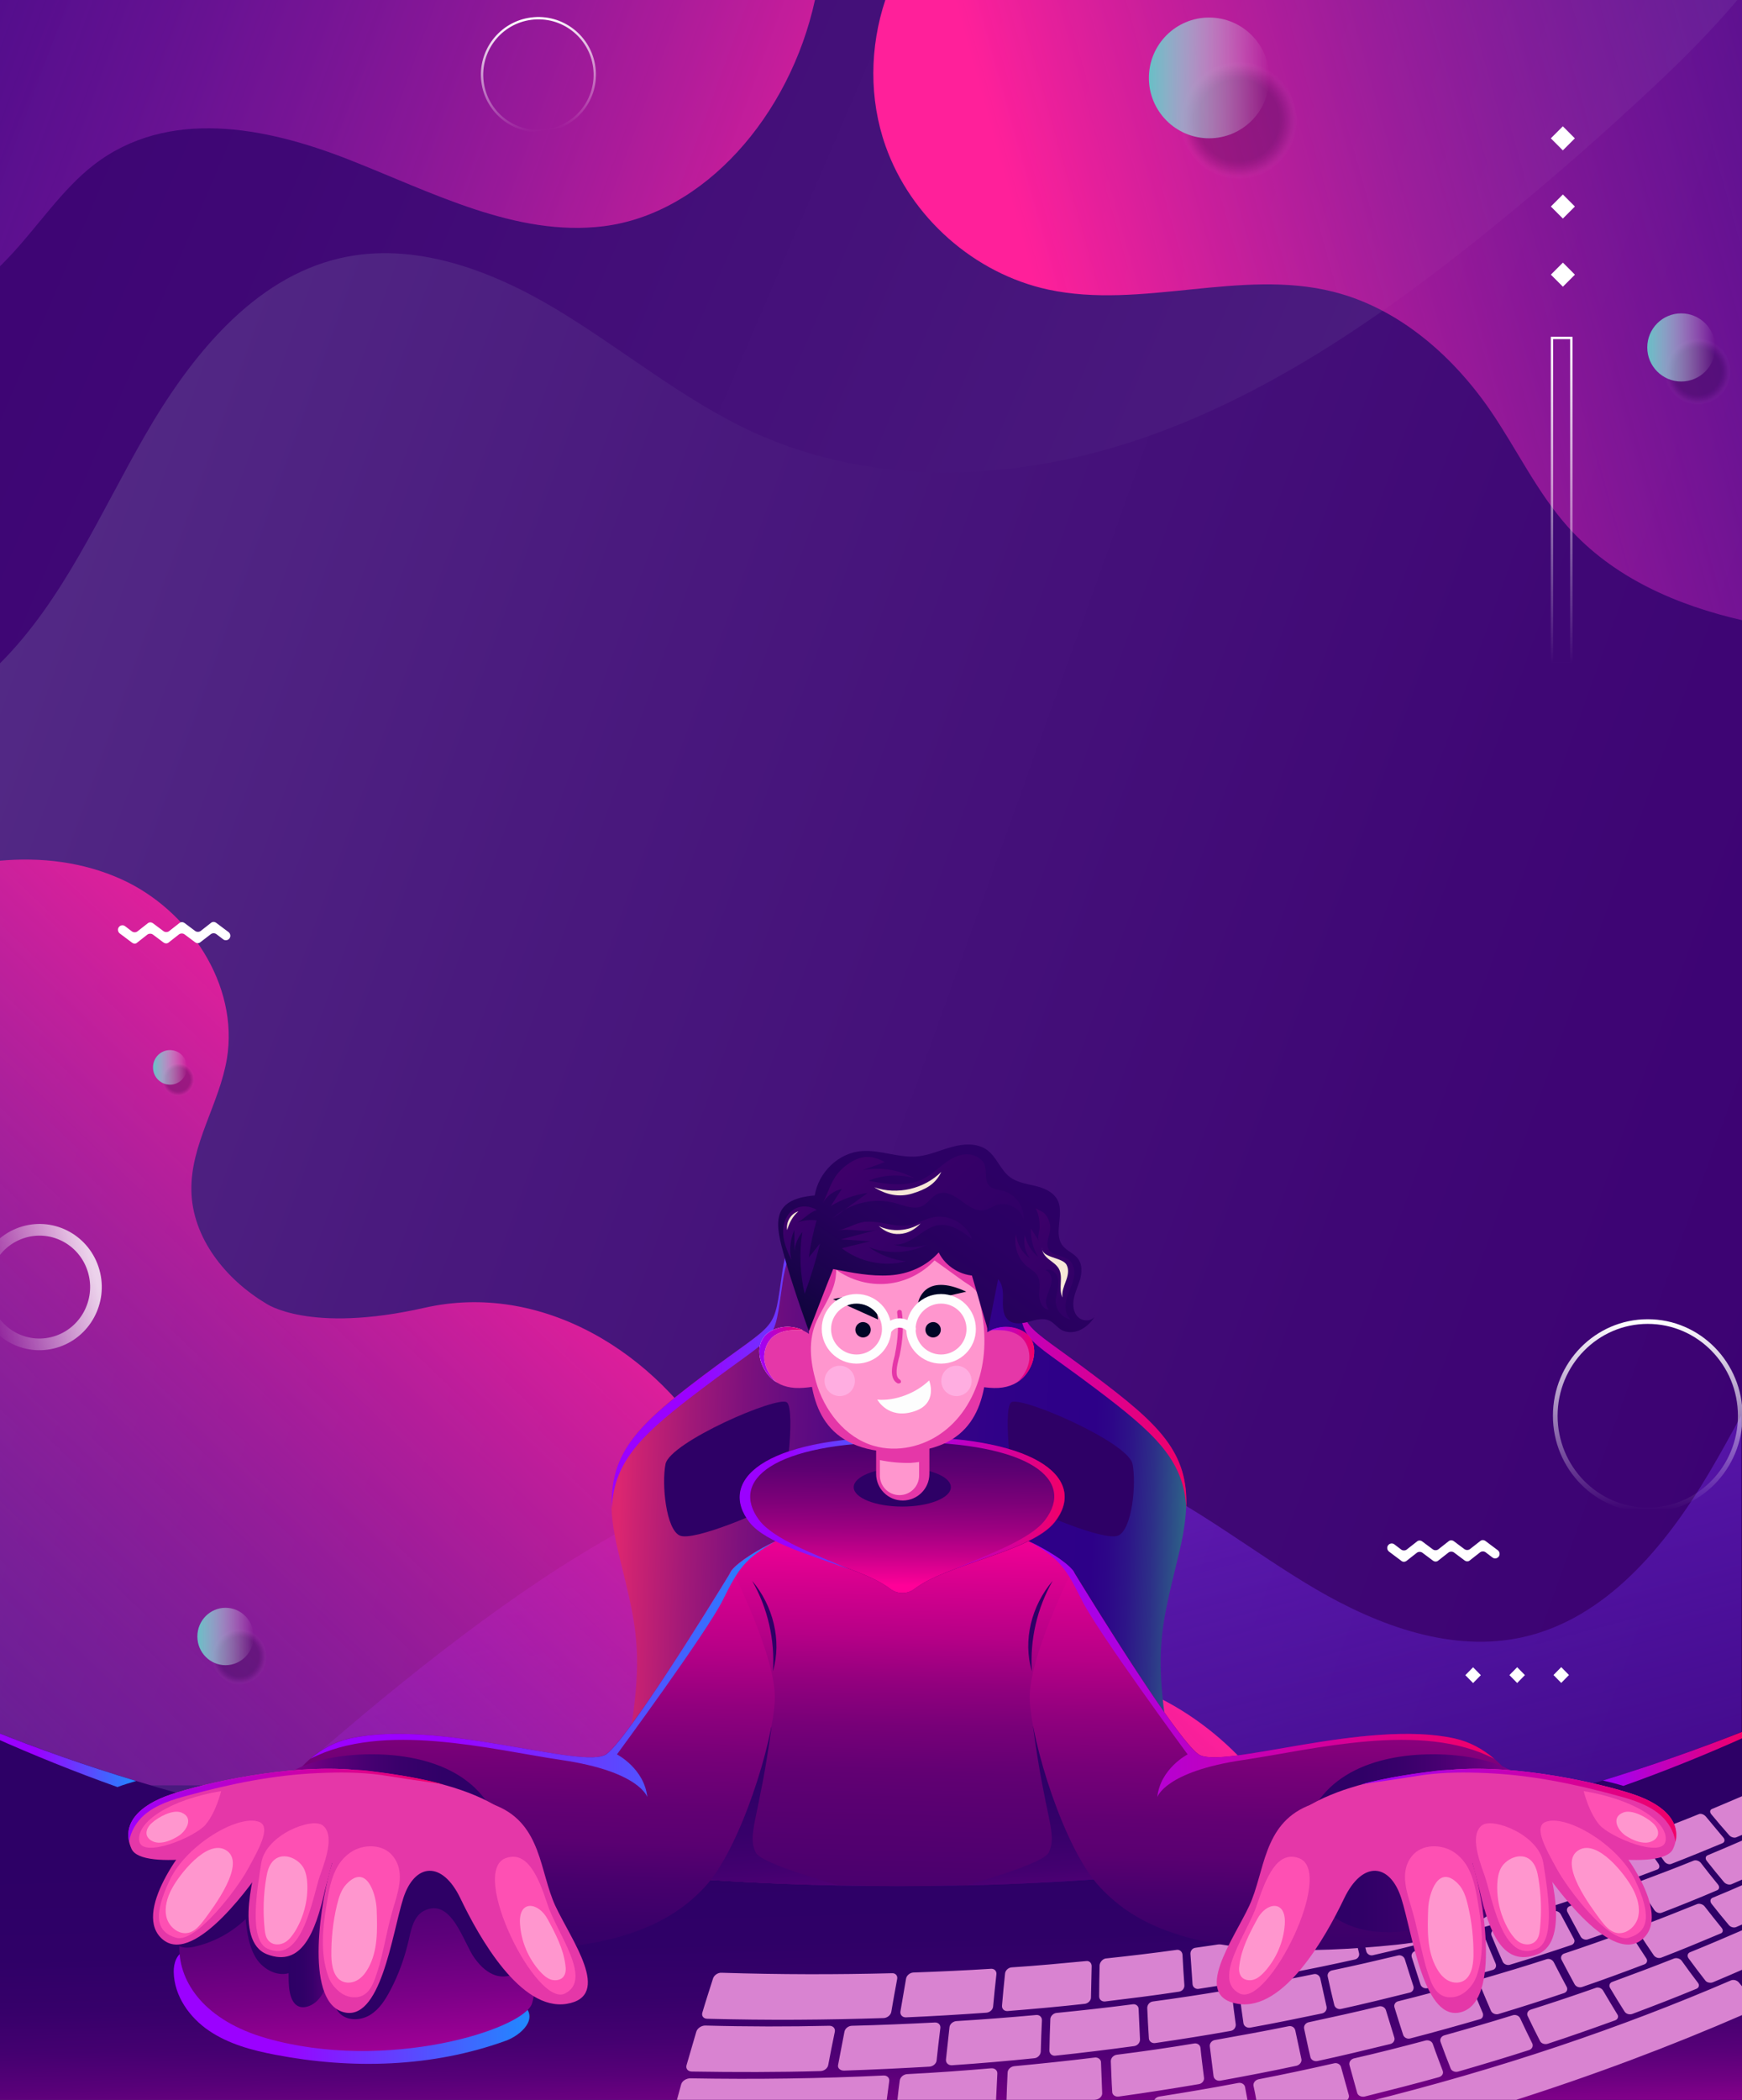 <svg width="746" height="899" viewBox="0 0 746 899" fill="none" xmlns="http://www.w3.org/2000/svg">
<rect x="0" y="0" width="746" height="899" fill="#333333" stroke="none"/>
<g clip-path="url(#clip0)">
<path d="M746.075 0H-1.89V900.001H746.075V0Z" fill="url(#paint0_linear)"/>
<path d="M0 0.101V284C27.13 256.914 42.771 219.923 62.177 186.268C81.68 152.41 108.52 119.159 145.498 110.568C177.262 103.19 210.378 115.621 238.57 132.601C266.763 149.58 292.541 171.209 322.374 184.954C374.993 209.109 436.302 206.178 490.852 187.076C545.305 167.974 593.869 134.016 639.343 97.227C663.48 77.62 686.941 57.103 709.726 35.677C721.505 24.559 733.284 12.735 744.001 0H0V0.101Z" fill="url(#paint1_linear)"/>
<path d="M-52 0.149V145C-31.394 139.039 -11.788 126.819 4.073 109.83C16.311 96.865 26.552 81.069 40.289 70.488C71.884 46.197 113.47 54.245 149.187 68.253C184.903 82.261 220.995 101.485 258.46 96.865C301.544 91.501 338.26 49.476 349 0H-52V0.149Z" fill="url(#paint2_linear)"/>
<path d="M746.856 0H379.136C372.411 20.124 372.135 42.464 379.228 62.496C390.005 93.052 417.272 117.146 448.867 123.977C488.844 132.562 531.309 114.93 570.918 124.9C598.921 131.916 622.133 152.225 638.437 176.041C649.583 192.381 658.15 210.567 671.23 225.337C690.666 247.215 717.84 259.123 746.671 265.678V0H746.856Z" fill="url(#paint3_linear)"/>
<path opacity="0.22" d="M727.076 175.891C736.335 175.891 743.841 168.369 743.841 159.09C743.841 149.811 736.335 142.289 727.076 142.289C717.817 142.289 710.312 149.811 710.312 159.09C710.312 168.369 717.817 175.891 727.076 175.891Z" fill="url(#paint4_radial)"/>
<path d="M719.985 163.335C728.023 163.335 734.539 156.805 734.539 148.75C734.539 140.694 728.023 134.164 719.985 134.164C711.947 134.164 705.431 140.694 705.431 148.75C705.431 156.805 711.947 163.335 719.985 163.335Z" fill="url(#paint5_linear)"/>
<path opacity="0.22" d="M530.414 81.269C546.795 81.269 560.075 67.961 560.075 51.544C560.075 35.128 546.795 21.82 530.414 21.82C514.033 21.82 500.753 35.128 500.753 51.544C500.753 67.961 514.033 81.269 530.414 81.269Z" fill="url(#paint6_radial)"/>
<path d="M517.795 59.206C532.039 59.206 543.587 47.633 543.587 33.358C543.587 19.083 532.039 7.51 517.795 7.51C503.55 7.51 492.003 19.083 492.003 33.358C492.003 47.633 503.55 59.206 517.795 59.206Z" fill="url(#paint7_linear)"/>
<path d="M669.3 112.436L664.154 117.593L669.3 122.749L674.445 117.593L669.3 112.436Z" fill="white"/>
<path d="M669.294 83.262L664.148 88.418L669.294 93.575L674.439 88.418L669.294 83.262Z" fill="white"/>
<path d="M669.276 54.069L664.131 59.226L669.276 64.382L674.422 59.226L669.276 54.069Z" fill="white"/>
<path d="M672.914 144.688H664.624V284.081H672.914V144.688Z" stroke="url(#paint8_linear)" stroke-miterlimit="10"/>
<path d="M233.653 55.958C246.872 54.255 256.211 42.134 254.512 28.886C252.812 15.638 240.718 6.279 227.498 7.982C214.279 9.685 204.94 21.806 206.64 35.054C208.339 48.302 220.433 57.661 233.653 55.958Z" stroke="url(#paint9_linear)" stroke-miterlimit="10"/>
<path d="M745.684 606.046C741.171 614.3 736.657 622.554 731.867 630.621C713.26 662.042 687.653 692.901 652.373 700.874C622.067 707.721 590.564 696.184 563.575 680.426C536.678 664.669 512.083 644.596 483.62 631.84C433.417 609.423 374.925 612.143 322.88 629.87C270.928 647.598 224.595 679.113 181.209 713.255C158.272 731.357 136.073 750.304 114.518 770.001H745.684V606.046Z" fill="url(#paint10_linear)"/>
<path d="M541.148 764.36C518.949 735.002 484.222 715.023 447.653 714.93C431.901 714.93 416.15 718.025 400.398 716.806C378.659 715.117 357.657 704.518 343.011 688.01C343.011 688.01 332.971 668.688 307.179 623.667C281.387 578.645 231.646 548.63 181.904 559.886C132.162 571.141 113.832 558.01 113.832 558.01C96.606 547.692 82.237 529.871 81.96 509.611C81.592 490.008 93.935 472.562 97.159 453.334C102.41 421.631 80.855 389.458 51.931 376.421C35.535 369.011 17.48 366.854 -0.482 368.542V764.36H541.148Z" fill="url(#paint11_linear)"/>
<path opacity="0.22" d="M76.294 470.77C80.923 470.77 84.676 466.948 84.676 462.234C84.676 457.519 80.923 453.698 76.294 453.698C71.665 453.698 67.912 457.519 67.912 462.234C67.912 466.948 71.665 470.77 76.294 470.77Z" fill="url(#paint12_radial)"/>
<path d="M72.795 464.393C76.814 464.393 80.072 461.076 80.072 456.984C80.072 452.891 76.814 449.574 72.795 449.574C68.776 449.574 65.518 452.891 65.518 456.984C65.518 461.076 68.776 464.393 72.795 464.393Z" fill="url(#paint13_linear)"/>
<path opacity="0.22" d="M102.482 723.426C110.164 723.426 116.391 717.085 116.391 709.263C116.391 701.441 110.164 695.1 102.482 695.1C94.8 695.1 88.572 701.441 88.572 709.263C88.572 717.085 94.8 723.426 102.482 723.426Z" fill="url(#paint14_radial)"/>
<path d="M96.585 712.921C103.25 712.921 108.652 707.42 108.652 700.634C108.652 693.848 103.25 688.347 96.585 688.347C89.921 688.347 84.518 693.848 84.518 700.634C84.518 707.42 89.921 712.921 96.585 712.921Z" fill="url(#paint15_linear)"/>
<path d="M630.837 713.809L627.519 717.195L630.837 720.582L634.155 717.195L630.837 713.809Z" fill="white"/>
<path d="M649.716 713.787L646.394 717.169L649.716 720.551L653.037 717.169L649.716 713.787Z" fill="white"/>
<path d="M668.587 713.749L665.265 717.131L668.587 720.514L671.909 717.131L668.587 713.749Z" fill="white"/>
<path d="M600.079 668.227L594.828 664.287C593.999 663.631 593.815 662.411 594.46 661.567C595.105 660.723 596.302 660.535 597.131 661.192L600.079 663.443C600.724 663.912 601.737 663.912 602.382 663.443L606.803 659.973C607.448 659.41 608.369 659.41 609.106 659.973L613.619 663.349C614.264 663.818 615.278 663.818 615.922 663.349L620.344 659.879C620.989 659.316 621.91 659.316 622.647 659.879L627.16 663.256C627.805 663.725 628.818 663.725 629.463 663.256L633.885 659.785C634.529 659.222 635.45 659.222 636.187 659.785L641.438 663.725C642.267 664.381 642.451 665.6 641.806 666.445C641.162 667.289 639.964 667.476 639.135 666.82L636.187 664.569C635.543 664.1 634.529 664.1 633.885 664.569L629.463 668.039C628.818 668.602 627.897 668.602 627.16 668.039L622.647 664.662C622.002 664.193 620.989 664.193 620.344 664.662L615.922 668.133C615.278 668.696 614.356 668.696 613.619 668.133L609.106 664.756C608.461 664.287 607.448 664.287 606.803 664.756L602.382 668.227C601.645 668.789 600.724 668.789 600.079 668.227Z" fill="white"/>
<path d="M56.525 403.57L51.274 399.631C50.445 398.974 50.261 397.755 50.906 396.911C51.551 396.067 52.748 395.879 53.577 396.536L56.525 398.787C57.17 399.256 58.183 399.256 58.828 398.787L63.249 395.316C63.894 394.754 64.815 394.754 65.552 395.316L70.066 398.693C70.71 399.162 71.724 399.162 72.368 398.693L76.79 395.223C77.435 394.66 78.356 394.66 79.093 395.223L83.606 398.599C84.251 399.068 85.264 399.068 85.909 398.599L90.331 395.129C90.975 394.566 91.897 394.566 92.633 395.129L97.884 399.068C98.713 399.725 98.897 400.944 98.252 401.788C97.608 402.633 96.41 402.82 95.581 402.164L92.633 399.912C91.989 399.443 90.975 399.443 90.331 399.912L85.817 403.383C85.172 403.946 84.251 403.946 83.514 403.383L79.001 400.006C78.356 399.537 77.343 399.537 76.698 400.006L72.276 403.477C71.632 404.039 70.71 404.039 69.973 403.477L65.46 400.1C64.815 399.631 63.802 399.631 63.157 400.1L58.736 403.57C58.183 404.133 57.262 404.133 56.525 403.57Z" fill="white"/>
<path d="M705.641 646.467C727.517 646.467 745.25 628.41 745.25 606.135C745.25 583.86 727.517 565.803 705.641 565.803C683.766 565.803 666.032 583.86 666.032 606.135C666.032 628.41 683.766 646.467 705.641 646.467Z" stroke="url(#paint16_linear)" stroke-width="2" stroke-miterlimit="10" stroke-linecap="round" stroke-linejoin="round"/>
<path d="M-6.345 557.821C-2.67 570.839 10.718 578.358 23.558 574.615C36.398 570.873 43.827 557.286 40.152 544.268C36.476 531.251 23.088 523.732 10.248 527.474C-2.591 531.217 -10.021 544.804 -6.345 557.821Z" stroke="url(#paint17_linear)" stroke-opacity="0.8" stroke-width="5" stroke-miterlimit="10"/>
<path d="M372 806.101C514.901 806.101 645.801 781.601 747.001 741.001V900.101H-3V741.001C98.2 781.601 229.1 806.101 372 806.101Z" fill="url(#paint18_linear)"/>
<path d="M686.401 762.301C707.601 755.801 727.801 748.701 747.001 741.101V743.801C730.501 751.201 713.201 758.201 695.201 764.601C692.301 763.701 689.401 763.001 686.401 762.301Z" fill="url(#paint19_linear)"/>
<path d="M58.3 762.501C55.6 763.301 52.9 764.101 50.3 765.101C31.8 758.501 14 751.301 -3 743.701V741.001C16.4 748.801 36.9 756.001 58.3 762.501Z" fill="url(#paint20_linear)"/>
<path d="M583.7 820.801C592.7 818.801 601.5 816.801 610.1 814.601C611.2 814.301 612.4 815.101 612.8 816.201C614.1 820.101 615.301 823.901 616.701 827.701C617.1 828.901 616.5 830.101 615.3 830.401C606.3 832.701 597.2 835.001 587.9 837.101C586.7 837.401 585.4 836.601 585.1 835.401C584.1 831.401 583.1 827.401 582.1 823.401C581.8 822.301 582.5 821.101 583.7 820.801ZM733.501 848.701C738.001 846.801 742.501 844.901 747.001 842.901V826.001C739.401 829.301 731.701 832.601 723.801 835.801C722.701 836.201 722.401 837.401 723.101 838.401C725.401 841.601 727.801 844.701 730.201 847.801C730.801 848.801 732.401 849.101 733.501 848.701ZM737.301 825.401C734.801 822.301 732.401 819.301 730.001 816.201C729.301 815.301 727.801 814.801 726.801 815.201C718.901 818.401 710.801 821.601 702.501 824.701C701.401 825.101 701.101 826.301 701.701 827.301C703.801 830.601 706.001 833.901 708.201 837.101C708.901 838.101 710.301 838.601 711.501 838.101C720.101 834.801 728.501 831.301 736.801 827.801C737.801 827.501 738.101 826.401 737.301 825.401ZM615.6 815.601C616.9 819.401 618.2 823.301 619.6 827.101C620 828.301 621.301 829.001 622.401 828.701C631.301 826.301 639.901 823.801 648.401 821.301C649.501 821.001 650.001 819.801 649.501 818.701C647.901 815.101 646.301 811.401 644.701 807.801C644.201 806.701 643.001 806.001 641.901 806.301C633.701 808.601 625.401 810.901 616.901 813.101C615.801 813.201 615.2 814.401 615.6 815.601ZM705.001 838.401C702.801 835.101 700.701 831.801 698.601 828.501C698.001 827.501 696.501 827.001 695.501 827.401C687.101 830.501 678.501 833.501 669.801 836.401C668.701 836.801 668.201 838.001 668.701 839.001C670.501 842.501 672.401 846.001 674.301 849.501C674.901 850.601 676.301 851.101 677.501 850.701C686.601 847.601 695.501 844.301 704.201 841.001C705.301 840.601 705.701 839.401 705.001 838.401ZM747.001 847.101V845.801C746.801 846.201 746.801 846.601 747.001 847.101ZM747.001 787.601C741.901 789.801 736.601 792.101 731.301 794.301C730.301 794.701 730.201 795.801 730.901 796.701C733.301 799.801 735.801 802.801 738.301 805.801C739.101 806.701 740.501 807.101 741.501 806.701C743.301 805.901 745.101 805.101 747.001 804.301V787.601ZM677.601 797.401C679.501 800.801 681.501 804.301 683.401 807.701C684.001 808.701 685.301 809.301 686.401 808.901C694.401 806.101 702.101 803.301 709.701 800.401C710.701 800.001 710.901 798.901 710.201 797.901C708.001 794.701 705.701 791.501 703.601 788.201C702.901 787.201 701.601 786.701 700.701 787.001C693.401 789.701 686.001 792.301 678.301 794.801C677.301 795.201 677.001 796.301 677.601 797.401ZM706.001 787.301C708.201 790.501 710.501 793.701 712.701 796.901C713.401 797.901 714.801 798.401 715.701 798.001C723.201 795.101 730.501 792.101 737.701 789.101C738.601 788.701 738.801 787.601 738.001 786.701C735.501 783.701 733.001 780.701 730.501 777.701C729.701 776.801 728.401 776.301 727.501 776.701C720.601 779.501 713.601 782.201 706.401 784.901C705.601 785.301 705.401 786.301 706.001 787.301ZM647.501 806.801C649.101 810.401 650.701 814.101 652.401 817.701C652.901 818.801 654.201 819.401 655.301 819.101C663.701 816.501 671.901 813.801 680.001 811.101C681.001 810.701 681.401 809.601 680.801 808.501C678.901 805.101 676.901 801.601 675.001 798.201C674.401 797.101 673.101 796.501 672.101 796.901C664.401 799.401 656.501 801.901 648.401 804.201C647.401 804.501 647.001 805.701 647.501 806.801ZM670.901 850.601C669.001 847.101 667.201 843.601 665.401 840.101C664.801 839.001 663.501 838.401 662.301 838.801C653.401 841.701 644.4 844.401 635.1 847.101C633.9 847.401 633.3 848.701 633.8 849.801C635.301 853.501 636.901 857.201 638.501 860.901C639.001 862.001 640.4 862.601 641.6 862.301C651.201 859.401 660.601 856.401 669.801 853.301C671.001 852.901 671.501 851.701 670.901 850.601ZM577.9 884.101C579 888.101 580.1 892.001 581.2 896.001C581.5 897.201 583 897.901 584.4 897.601C595.2 894.901 605.8 892.201 616.201 889.301C617.6 888.901 618.3 887.701 617.8 886.501C616.4 882.701 614.9 878.901 613.6 875.101C613.2 873.901 611.8 873.301 610.5 873.601C600.4 876.301 590.2 878.901 579.7 881.301C578.4 881.701 577.6 882.901 577.9 884.101ZM598.7 837.201C589.5 839.401 580 841.601 570.4 843.601C569.1 843.901 568.3 845.101 568.6 846.301C569.5 850.401 570.4 854.401 571.4 858.401C571.7 859.601 573 860.401 574.3 860.101C584.3 857.901 594.1 855.501 603.7 853.101C605 852.801 605.6 851.601 605.3 850.401C604 846.501 602.8 842.601 601.6 838.801C601.2 837.601 599.9 836.901 598.7 837.201ZM494 900.101H534.4C534 897.901 533.6 895.801 533.2 893.601C533 892.301 531.6 891.501 530.2 891.801C519.2 893.901 507.9 895.801 496.5 897.601C495.1 897.801 494.1 898.901 494 900.101ZM302 867.201C300.4 867.201 298.7 868.301 298.2 869.801C296.8 874.601 295.4 879.401 294 884.201C293.6 885.701 294.6 886.901 296.3 886.901C315 887.201 333.4 887.201 351.3 886.701C352.9 886.701 354.5 885.501 354.7 884.001C355.6 879.301 356.5 874.601 357.5 869.901C357.8 868.501 356.8 867.301 355.2 867.301C337.9 867.701 320.2 867.701 302 867.201ZM300.8 861.601C300.3 863.101 301.3 864.301 302.9 864.301C328.9 865.001 354.1 864.801 378.5 864.001C380 863.901 381.5 862.701 381.7 861.301C382.5 856.601 383.3 852.001 384.2 847.301C384.5 845.901 383.5 844.701 382 844.801C358.5 845.401 334.1 845.401 309 844.601C307.4 844.501 305.7 845.701 305.3 847.201C303.8 852.001 302.2 856.801 300.8 861.601ZM671.301 818.701C673.201 822.201 675.001 825.701 676.901 829.101C677.501 830.201 678.901 830.701 680.001 830.301C688.601 827.401 696.901 824.301 705.101 821.201C706.201 820.801 706.501 819.701 705.801 818.701C703.601 815.401 701.501 812.201 699.301 808.901C698.601 807.901 697.301 807.401 696.301 807.701C688.401 810.601 680.401 813.301 672.201 816.101C671.101 816.501 670.701 817.701 671.301 818.701ZM702.001 808.001C704.201 811.301 706.301 814.501 708.501 817.801C709.201 818.801 710.601 819.301 711.601 818.901C719.701 815.801 727.601 812.601 735.301 809.301C736.301 808.901 736.501 807.801 735.701 806.801C733.201 803.801 730.801 800.701 728.401 797.601C727.701 796.701 726.301 796.201 725.301 796.601C717.901 799.601 710.301 802.501 702.501 805.401C701.601 805.901 701.301 807.001 702.001 808.001ZM640.501 840.701C638.901 837.001 637.401 833.301 635.901 829.601C635.401 828.501 634.1 827.801 633 828.101C624.201 830.601 615.3 833.001 606.1 835.301C604.9 835.601 604.2 836.801 604.6 838.001C605.8 841.901 607.1 845.701 608.3 849.601C608.7 850.801 610 851.501 611.3 851.201C620.8 848.701 630.1 846.101 639.201 843.401C640.401 843.101 641.001 841.901 640.501 840.701ZM743.601 825.001C744.701 824.501 745.901 824.001 747.001 823.501V806.701C742.501 808.701 738.001 810.601 733.401 812.501C732.401 812.901 732.201 814.001 732.901 815.001C735.301 818.101 737.801 821.101 740.301 824.101C741.101 825.101 742.501 825.501 743.601 825.001ZM580.3 838.901C581.5 838.601 582.3 837.401 582 836.201C581 832.201 580.1 828.201 579.1 824.201C578.8 823.001 577.6 822.201 576.5 822.401C567.4 824.301 558.2 826.101 548.8 827.801C547.6 828.001 546.7 829.201 546.9 830.501C547.5 834.701 548.2 838.801 548.8 843.001C549 844.301 550.2 845.101 551.5 844.901C561.2 843.001 570.9 841.001 580.3 838.901ZM638.801 828.801C640.301 832.501 641.901 836.201 643.501 839.801C644.001 840.901 645.301 841.501 646.501 841.201C655.501 838.501 664.401 835.601 673.001 832.701C674.101 832.301 674.601 831.101 674.001 830.101C672.101 826.601 670.301 823.101 668.401 819.601C667.801 818.501 666.501 817.901 665.401 818.301C657.101 821.001 648.601 823.601 639.901 826.101C638.901 826.501 638.301 827.701 638.801 828.801ZM635 861.901C633.401 858.201 631.901 854.501 630.401 850.701C629.901 849.601 628.601 848.901 627.401 849.201C618.1 851.801 608.5 854.401 598.8 856.801C597.5 857.101 596.8 858.301 597.2 859.501C598.4 863.401 599.6 867.301 600.9 871.201C601.3 872.401 602.7 873.101 604 872.701C614.1 870.101 624 867.301 633.701 864.501C634.801 864.301 635.401 863.101 635 861.901ZM557.3 881.501C556.4 877.401 555.6 873.401 554.7 869.301C554.4 868.001 553.2 867.201 551.8 867.501C541.5 869.601 531 871.501 520.3 873.401C518.9 873.601 517.9 874.901 518.1 876.201C518.6 880.401 519.2 884.701 519.7 888.901C519.9 890.201 521.2 891.001 522.6 890.801C533.7 888.801 544.6 886.701 555.3 884.401C556.7 884.001 557.6 882.701 557.3 881.501ZM479.9 900.101H489.8C489.3 899.301 488.3 898.901 487.2 899.001C484.8 899.401 482.4 899.801 479.9 900.101ZM385.3 890.801C384.9 893.901 384.5 897.001 384.2 900.101H426.5C426.7 896.001 426.9 891.901 427.1 887.801C427.2 886.401 426 885.401 424.5 885.501C412.7 886.501 400.7 887.401 388.5 888.001C386.9 888.101 385.5 889.301 385.3 890.801ZM524.8 852.201C514.6 853.901 504.2 855.501 493.7 856.901C492.3 857.101 491.3 858.301 491.3 859.701C491.5 864.101 491.7 868.401 492 872.701C492.1 874.001 493.3 874.901 494.7 874.701C505.6 873.101 516.4 871.401 527 869.501C528.4 869.301 529.3 868.001 529.2 866.701C528.6 862.501 528.1 858.301 527.6 854.101C527.3 852.901 526.1 852.001 524.8 852.201ZM470.9 841.401C470.8 845.801 470.7 850.301 470.7 854.701C470.7 856.101 471.8 857.001 473.2 856.901C483.9 855.601 494.5 854.301 504.9 852.701C506.3 852.501 507.3 851.301 507.2 849.901C506.9 845.601 506.6 841.301 506.4 836.901C506.3 835.601 505.2 834.601 503.9 834.801C493.9 836.201 483.7 837.401 473.4 838.501C472.1 838.801 471 840.101 470.9 841.401ZM509.8 836.601C510.1 840.901 510.4 845.201 510.7 849.501C510.8 850.801 512 851.701 513.3 851.501C523.6 849.901 533.7 848.201 543.6 846.401C544.9 846.201 545.8 844.901 545.6 843.701C545 839.501 544.3 835.401 543.7 831.201C543.5 829.901 542.4 829.001 541.1 829.301C531.6 831.001 521.9 832.501 512 833.901C510.7 834.001 509.7 835.201 509.8 836.601ZM361.4 886.501C373.8 886.101 386 885.501 398 884.801C399.6 884.701 401 883.501 401.1 882.101C401.6 877.501 402.1 872.901 402.7 868.301C402.9 866.901 401.8 865.801 400.3 865.901C388.7 866.501 376.9 867.001 364.9 867.301C363.3 867.301 361.8 868.501 361.6 870.001C360.7 874.701 359.8 879.401 358.9 884.101C358.6 885.401 359.8 886.501 361.4 886.501ZM291.7 892.401C291 895.001 290.3 897.501 289.6 900.101H379.6C380 897.101 380.4 894.001 380.8 891.001C381 889.601 379.9 888.501 378.3 888.601C351.6 889.901 324.1 890.301 295.6 889.801C293.9 889.801 292.1 890.901 291.7 892.401ZM538.2 900.101H573.9C574.5 900.001 575.1 899.801 575.7 899.701C577.1 899.401 578 898.101 577.6 896.901C576.5 892.901 575.4 889.001 574.3 885.001C574 883.801 572.6 883.001 571.2 883.401C560.6 885.801 549.9 888.101 539 890.201C537.6 890.501 536.6 891.701 536.8 893.001C537.3 895.301 537.8 897.701 538.2 900.101ZM747.001 768.601C742.401 770.601 737.801 772.501 733.101 774.501C732.201 774.901 732.101 775.901 732.901 776.801C735.401 779.801 737.901 782.801 740.501 785.701C741.301 786.601 742.701 787.001 743.601 786.601C744.801 786.101 745.901 785.601 747.101 785.101V768.601H747.001ZM747.001 862.301V851.601C746.201 850.601 745.401 849.701 744.601 848.701C743.801 847.801 742.301 847.401 741.201 847.901C694.601 868.001 642.401 885.801 584.5 900.101H645.901C681.901 888.701 715.601 876.001 747.001 862.301ZM485.1 858.101C474.4 859.501 463.6 860.701 452.5 861.801C451.1 861.901 449.8 863.201 449.8 864.501C449.6 869.001 449.5 873.501 449.4 877.901C449.4 879.301 450.6 880.301 452 880.101C463.4 878.901 474.7 877.501 485.7 876.001C487.1 875.801 488.2 874.601 488.2 873.201C488 868.901 487.8 864.501 487.6 860.101C487.6 858.901 486.5 857.901 485.1 858.101ZM727.201 849.001C724.801 845.901 722.501 842.701 720.201 839.501C719.501 838.501 718.001 838.101 716.901 838.501C708.301 841.901 699.501 845.201 690.501 848.501C689.301 848.901 688.901 850.101 689.501 851.101C691.501 854.501 693.601 857.901 695.701 861.201C696.301 862.201 697.801 862.701 699.101 862.201C708.401 858.701 717.501 855.201 726.401 851.501C727.501 851.101 727.901 850.001 727.201 849.001ZM443.6 862.701C432.5 863.701 421.1 864.601 409.6 865.301C408.1 865.401 406.7 866.601 406.6 868.001C406.1 872.601 405.6 877.201 405.1 881.801C405 883.201 406.1 884.301 407.7 884.201C419.6 883.401 431.3 882.401 442.9 881.201C444.4 881.101 445.6 879.801 445.7 878.401C445.8 873.901 446 869.401 446.2 864.901C446.2 863.501 445.1 862.501 443.6 862.701ZM564.2 882.401C574.8 880.101 585.2 877.601 595.4 875.101C596.7 874.801 597.5 873.501 597.1 872.301C595.9 868.401 594.7 864.501 593.5 860.601C593.1 859.401 591.8 858.701 590.5 859.001C580.7 861.401 570.6 863.601 560.4 865.801C559.1 866.101 558.2 867.301 558.5 868.601C559.4 872.701 560.2 876.701 561.2 880.801C561.5 881.901 562.8 882.701 564.2 882.401ZM656.201 874.901C654.401 871.301 652.701 867.701 651.001 864.101C650.501 863.001 649.1 862.401 647.801 862.801C638.201 865.801 628.5 868.601 618.5 871.401C617.2 871.801 616.501 873.001 616.901 874.201C618.301 878.001 619.701 881.801 621.201 885.501C621.6 886.701 623.1 887.301 624.5 886.901C634.801 883.901 644.901 880.901 654.801 877.701C656.101 877.301 656.701 876.001 656.201 874.901ZM692.601 862.401C690.501 859.001 688.501 855.601 686.501 852.201C685.901 851.201 684.401 850.601 683.301 851.101C674.201 854.301 665.001 857.401 655.501 860.401C654.301 860.801 653.701 862.001 654.201 863.101C655.901 866.701 657.701 870.301 659.501 873.801C660.001 874.901 661.501 875.401 662.801 875.001C672.601 871.801 682.201 868.401 691.601 865.001C692.801 864.601 693.301 863.401 692.601 862.401ZM535.4 868.101C545.9 866.201 556.1 864.101 566.2 862.001C567.5 861.701 568.3 860.501 568.1 859.201C567.2 855.201 566.3 851.101 565.4 847.001C565.1 845.801 563.9 844.901 562.6 845.201C552.9 847.201 543 849.101 532.9 850.801C531.6 851.001 530.7 852.301 530.8 853.601C531.3 857.801 531.9 862.001 532.5 866.201C532.7 867.501 534 868.301 535.4 868.101ZM430.4 845.001C429.9 849.601 429.5 854.101 429.1 858.701C429 860.101 430.1 861.101 431.5 861.001C442.7 860.101 453.8 859.101 464.6 857.901C466 857.701 467.2 856.501 467.2 855.201C467.3 850.801 467.4 846.301 467.5 841.801C467.5 840.401 466.5 839.401 465.1 839.601C454.6 840.601 444 841.601 433.2 842.301C431.8 842.401 430.5 843.601 430.4 845.001ZM425.3 859.001C425.7 854.401 426.2 849.901 426.7 845.301C426.9 843.901 425.8 842.801 424.4 842.901C413.5 843.601 402.4 844.101 391.1 844.501C389.6 844.601 388.2 845.801 388 847.201C387.2 851.901 386.4 856.501 385.6 861.201C385.4 862.601 386.4 863.701 387.9 863.701C399.6 863.201 411.1 862.501 422.4 861.701C423.9 861.601 425.2 860.401 425.3 859.001ZM479.1 897.601C490.7 896.001 502.1 894.201 513.3 892.301C514.8 892.101 515.8 890.801 515.6 889.501C515.1 885.301 514.5 881.001 514.1 876.801C514 875.501 512.7 874.601 511.3 874.901C500.5 876.701 489.5 878.301 478.3 879.701C476.8 879.901 475.7 881.101 475.7 882.501C475.9 886.901 476 891.201 476.3 895.601C476.3 896.901 477.6 897.801 479.1 897.601ZM431.5 887.401C431.3 891.601 431.1 895.901 431 900.101H460.2C463.3 899.701 466.3 899.301 469.4 898.901C470.9 898.701 472.1 897.401 472 896.101C471.8 891.701 471.7 887.401 471.5 883.001C471.5 881.701 470.2 880.701 468.8 880.901C457.5 882.301 446 883.501 434.3 884.601C432.8 884.801 431.5 886.001 431.5 887.401Z" fill="#D983D1"/>
<path d="M512.5 800.814C471.5 805.214 428.8 807.514 385 807.514C341.2 807.514 298.5 805.214 257.5 800.814C258.9 795.214 260.3 789.314 261.7 783.114C278.3 709.614 273.7 701.814 264.7 664.114C255.7 626.414 267.7 614.114 301 589.014C334.3 563.914 330.9 571.614 335.1 543.514C339.3 515.414 359.7 502.614 384.9 502.614C410.1 502.614 430.5 515.414 434.7 543.514C438.9 571.614 435.5 563.814 468.8 589.014C502.1 614.114 514.1 626.414 505.1 664.114C496.2 701.814 491.5 709.714 508.2 783.114C509.7 789.314 511.1 795.214 512.5 800.814Z" fill="url(#paint21_linear)"/>
<path d="M434.8 543.614C439 571.714 435.6 563.914 468.9 589.114C496.1 609.614 509.1 621.614 508 645.814C507.1 624.914 494.1 613.314 468.9 594.314C435.6 569.214 439 576.914 434.8 548.814C430.6 520.714 410.2 502.714 385 502.714C410.2 502.714 430.6 515.514 434.8 543.614Z" fill="url(#paint22_linear)"/>
<path d="M301.1 589.014C334.4 563.914 331 571.614 335.2 543.514C339.4 515.414 359.8 502.614 385 502.614C359.8 502.614 339.4 520.614 335.2 548.714C331 576.814 334.4 569.014 301.1 594.214C275.9 613.214 262.9 624.914 262 645.714C260.9 621.514 273.9 609.614 301.1 589.014Z" fill="url(#paint23_linear)"/>
<path d="M337 600.414C333.3 597.314 286.9 617.414 285 626.814C283.3 635.414 285.2 654.714 291.1 657.414C297 660.114 327.9 646.714 332.4 643.714C336.8 640.714 340.7 603.514 337 600.414Z" fill="#2E0066"/>
<path d="M437.6 643.714C442.1 646.714 473 660.114 478.9 657.414C484.8 654.714 486.7 635.414 485 626.814C483.2 617.414 436.7 597.314 433 600.414C429.3 603.514 433.2 640.714 437.6 643.714Z" fill="#2E0066"/>
<path d="M473.4 804.314C453.8 805.714 434 806.714 413.8 807.214C404.3 807.414 394.7 807.514 385 807.514C376.4 807.514 367.8 807.414 359.2 807.214C338.9 806.814 319 805.914 299.3 804.514C299.5 803.914 299.7 803.214 300 802.614C300.6 800.714 301.3 798.814 302 796.814C302.2 796.314 302.4 795.714 302.5 795.214C302.9 794.014 303.3 792.814 303.7 791.614C304 790.814 304.2 790.114 304.5 789.314C304.6 788.914 304.8 788.514 304.9 788.214C305.2 787.414 305.4 786.714 305.6 785.914C305.9 785.114 306.1 784.314 306.3 783.614C306.7 782.414 307 781.314 307.4 780.114C307.7 779.114 308 778.014 308.3 777.014C308.5 776.414 308.6 775.914 308.8 775.314C309.4 773.114 310.1 770.914 310.7 768.714V768.614C311 767.614 311.3 766.514 311.5 765.514C311.5 765.414 311.5 765.314 311.6 765.214C312.1 763.214 312.6 761.214 313 759.314C313 759.114 313.1 759.014 313.1 758.814C313.3 758.114 313.4 757.414 313.5 756.814C313.7 755.814 313.9 754.814 314.1 753.914C314.2 753.314 314.3 752.614 314.4 752.014C314.5 751.414 314.6 750.814 314.7 750.214C314.9 748.714 315.1 747.414 315.2 746.114C317.1 722.514 310.7 680.214 312.2 674.214C313.8 668.214 336.9 656.314 347.7 653.814C358.5 651.314 414 651.314 424.8 653.814C435.6 656.314 458.8 668.214 460.3 674.214C461.8 680.214 455.4 722.514 457.3 746.114C457.4 747.414 457.6 748.714 457.8 750.214C457.8 750.514 457.9 750.814 457.9 751.114C458 751.514 458 751.814 458.1 752.214C458.6 755.214 459.3 758.514 460.1 762.014C460.2 762.414 460.3 762.714 460.4 763.114C461 765.614 461.7 768.214 462.4 770.914C462.6 771.614 462.8 772.314 463 773.014C463.1 773.314 463.1 773.514 463.2 773.714C463.4 774.314 463.5 774.814 463.7 775.414C464.3 777.414 464.9 779.414 465.5 781.414C465.7 782.214 466 782.914 466.2 783.714C466.5 784.514 466.7 785.314 466.9 786.014C467.1 786.814 467.4 787.614 467.6 788.314C467.7 788.714 467.9 789.114 468 789.414C468.3 790.214 468.5 790.914 468.8 791.714C469.2 792.914 469.6 794.114 470 795.314C470.2 795.814 470.4 796.414 470.5 796.914C471.2 798.914 471.8 800.814 472.5 802.714C473 803.214 473.2 803.814 473.4 804.314Z" fill="url(#paint24_linear)"/>
<path d="M359.2 807.214C338.9 806.814 319 805.914 299.3 804.514C299.5 803.914 299.7 803.214 300 802.614C300.6 800.714 301.3 798.814 302 796.814C302.2 796.314 302.4 795.714 302.5 795.214C302.9 794.014 303.3 792.814 303.7 791.614C304 790.814 304.2 790.114 304.5 789.314C304.6 788.914 304.8 788.514 304.9 788.214C305.2 787.414 305.4 786.714 305.6 785.914C305.9 785.114 306.1 784.314 306.3 783.614C306.7 782.414 307 781.314 307.4 780.114C307.7 779.114 308 778.014 308.3 777.014C308.5 776.414 308.6 775.914 308.8 775.314C309.4 773.114 310.1 770.914 310.7 768.714V768.614C311 767.614 311.3 766.514 311.5 765.514C311.5 765.414 311.5 765.314 311.6 765.214C312.1 763.214 312.6 761.214 313 759.314C313 759.114 313.1 759.014 313.1 758.814C313.3 758.114 313.4 757.414 313.5 756.814C313.7 755.814 313.9 754.814 314.1 753.914C314.2 753.314 314.3 752.614 314.4 752.014C314.5 751.414 314.6 750.814 314.7 750.214L330.4 739.314C325.1 778.914 319.7 785.214 323.7 793.214C325.4 796.614 341.5 802.114 359.2 807.214Z" fill="url(#paint25_linear)"/>
<path d="M472.8 802.614C473 803.214 473.2 803.714 473.4 804.314C453.8 805.714 434 806.714 413.8 807.214C431.4 802.114 447.4 796.614 449.1 793.114C453 785.014 447.6 778.814 442.4 739.214L458.1 750.114C458.1 750.414 458.2 750.714 458.2 751.014C458.3 751.414 458.3 751.714 458.4 752.114C458.9 755.114 459.6 758.414 460.4 761.914C460.5 762.314 460.6 762.614 460.7 763.014C461.3 765.514 462 768.114 462.7 770.814C462.9 771.514 463.1 772.214 463.3 772.914C463.4 773.214 463.4 773.414 463.5 773.614C463.7 774.214 463.8 774.714 464 775.314C464.6 777.314 465.2 779.314 465.8 781.314C466 782.114 466.3 782.814 466.5 783.614C466.8 784.414 467 785.214 467.2 785.914C467.5 786.714 467.7 787.514 467.9 788.214C468 788.614 468.2 789.014 468.3 789.314C468.6 790.114 468.8 790.814 469.1 791.614C469.5 792.814 469.9 794.014 470.3 795.214C470.5 795.714 470.7 796.314 470.8 796.814C471.5 798.814 472.2 800.714 472.8 802.614Z" fill="url(#paint26_linear)"/>
<path d="M347 571.514C347 571.514 340 565.514 331 569.514C323 573.014 324.2 582.914 329 588.714C331.9 592.214 335.9 593.914 340.4 594.214C345.5 594.514 351.1 593.114 351.1 593.114L347 571.514Z" fill="#E537A8"/>
<path d="M334 592.614C334 592.614 334.1 592.614 334.1 592.714L334 592.614Z" fill="#FF00E7"/>
<path d="M329 588.714C330.1 590.014 331.3 591.014 332.6 591.814C332.6 591.814 332.5 591.814 332.5 591.714C329.7 589.214 327.7 585.714 327.3 582.014C327 578.314 328.4 574.314 331.4 572.014C333.3 570.614 335.6 569.914 337.9 569.614C339.9 569.414 341.9 569.414 343.9 569.514C341 568.214 336.4 567.014 331 569.414C323 573.014 324.2 582.914 329 588.714Z" fill="white"/>
<path d="M334 592.614C334 592.614 334.1 592.614 334.1 592.714L334 592.614Z" fill="#FF00E7"/>
<path d="M329 588.714C330.1 590.014 331.3 591.014 332.6 591.814C332.6 591.814 332.5 591.814 332.5 591.714C329.7 589.214 327.7 585.714 327.3 582.014C327 578.314 328.4 574.314 331.4 572.014C333.3 570.614 335.6 569.914 337.9 569.614C339.9 569.414 341.9 569.414 343.9 569.514C341 568.214 336.4 567.014 331 569.414C323 573.014 324.2 582.914 329 588.714Z" fill="url(#paint27_linear)"/>
<path d="M433 592.614C433 592.614 432.9 592.614 432.9 592.714L433 592.614Z" fill="#FF00E7"/>
<path d="M421.1 571.514C421.1 571.514 428.1 565.514 437.101 569.514C445.101 573.014 443.901 582.914 439.101 588.714C436.201 592.214 432.201 593.914 427.701 594.214C422.601 594.514 417 593.114 417 593.114L421.1 571.514Z" fill="#E537A8"/>
<path d="M439.1 588.714C438 590.014 436.8 591.014 435.5 591.814C435.5 591.814 435.6 591.814 435.6 591.714C438.4 589.214 440.4 585.714 440.8 582.014C441.1 578.314 439.7 574.314 436.7 572.014C434.8 570.614 432.5 569.914 430.2 569.614C428.2 569.414 426.2 569.414 424.2 569.514C427.1 568.214 431.7 567.014 437.1 569.414C445.1 573.014 443.9 582.914 439.1 588.714Z" fill="url(#paint28_linear)"/>
<path d="M386.4 615.214C446.801 615.214 465.401 634.414 451.701 651.714C441.701 664.314 405.301 669.714 391.701 680.214C388.601 682.614 384.301 682.614 381.201 680.214C367.5 669.714 331.2 664.314 321.2 651.714C307.4 634.314 326 615.214 386.4 615.214Z" fill="url(#paint29_linear)"/>
<path d="M386.4 615.214C446.801 615.214 465.401 634.414 451.701 651.714C441.701 664.314 405.301 669.714 391.701 680.214C388.601 682.614 384.301 682.614 381.201 680.214C367.5 669.714 331.2 664.314 321.2 651.714C307.4 634.314 326 615.214 386.4 615.214Z" fill="url(#paint30_linear)"/>
<path d="M447.601 650.714C460.301 633.914 442.301 617.514 387 617.314V615.114C446.901 615.214 465.301 634.314 451.601 651.614C444.701 660.414 425.001 665.614 409.001 671.614C423.801 665.314 441.501 658.914 447.601 650.714Z" fill="url(#paint31_linear)"/>
<path d="M385.701 615.214V617.414C330.501 617.514 312.5 634.014 325.101 650.814C331.301 659.014 348.901 665.414 363.601 671.814C347.701 665.914 328 660.614 321 651.814C307.4 634.414 325.901 615.314 385.701 615.214Z" fill="url(#paint32_linear)"/>
<path d="M386.4 645.014C397.887 645.014 407.2 641.298 407.2 636.714C407.2 632.13 397.887 628.414 386.4 628.414C374.912 628.414 365.6 632.13 365.6 636.714C365.6 641.298 374.912 645.014 386.4 645.014Z" fill="#2E0066"/>
<path d="M386.6 642.414C392.9 642.414 398 637.314 398 631.014V610.914H375.2V631.014C375.2 637.314 380.3 642.414 386.6 642.414Z" fill="#E537A8"/>
<path d="M390 626.314C385.6 626.414 381.2 626.014 376.8 625.114V631.714C376.8 636.314 380.5 640.114 385.2 640.114C389.8 640.114 393.6 636.414 393.6 631.714V625.914C392.4 626.114 391.2 626.214 390 626.314Z" fill="#FF96CE"/>
<path d="M347.4 536.114L384.6 530.814L421.8 536.114C421.8 536.114 423.3 566.814 422.6 583.414C421.8 600.414 417.1 621.714 384.6 621.714C352.1 621.714 347.4 600.314 346.6 583.414C345.9 566.814 347.4 536.114 347.4 536.114Z" fill="#E537A8"/>
<path d="M358 545.614C357.5 552.914 352.6 559.214 349.7 565.614C346 573.814 347 582.914 349.4 591.414C352.9 603.814 361.8 615.414 374.2 619.014C384.2 621.914 395.4 619.414 403.8 613.114C412.2 606.914 417.7 597.314 420.1 587.114C422.5 576.914 421.8 566.214 419.2 556.114C419.2 552.014 414.8 550.214 412 548.114C408.1 545.314 404.1 542.414 400.2 539.614C395 545.214 387.6 548.914 379.9 549.614C372.2 550.314 364.3 548.114 358.1 543.614C358.1 544.314 358.1 545.014 358 545.614Z" fill="#FF96CE"/>
<path d="M366.1 591.214C366.1 594.814 363.2 597.714 359.6 597.714C356 597.714 353.1 594.814 353.1 591.214C353.1 587.614 356 584.714 359.6 584.714C363.2 584.714 366.1 587.614 366.1 591.214Z" fill="#FFAEE1"/>
<path d="M403.101 591.214C403.101 594.814 406.001 597.714 409.601 597.714C413.201 597.714 416.101 594.814 416.101 591.214C416.101 587.614 413.201 584.714 409.601 584.714C406.001 584.714 403.101 587.614 403.101 591.214Z" fill="#FFAEE1"/>
<path d="M396.3 569.314C396.3 571.114 397.8 572.614 399.6 572.614C401.4 572.614 402.9 571.114 402.9 569.314C402.9 567.514 401.4 566.014 399.6 566.014C397.7 566.114 396.3 567.514 396.3 569.314Z" fill="#000626"/>
<path d="M372.9 569.314C372.9 571.114 371.4 572.614 369.6 572.614C367.8 572.614 366.3 571.114 366.3 569.314C366.3 567.514 367.8 566.014 369.6 566.014C371.5 566.114 372.9 567.514 372.9 569.314Z" fill="#000626"/>
<path d="M356.7 556.214L376 564.914C375.9 564.914 376.4 551.414 356.7 556.214Z" fill="#000626"/>
<path d="M413.8 553.014L393.2 557.714C393.2 557.614 395.4 544.414 413.8 553.014Z" fill="#000626"/>
<path d="M384.8 592.314C384.6 592.314 384.5 592.314 384.3 592.214C380.7 590.214 382.1 584.414 383 581.014C383.1 580.514 383.3 580.014 383.3 579.614C384.6 573.214 384.9 567.414 384.2 561.914C384.1 561.414 384.5 560.814 385.1 560.814C385.6 560.714 386.2 561.114 386.2 561.714C387 567.414 386.7 573.414 385.3 580.114C385.2 580.514 385.1 581.014 384.9 581.614C384.2 584.514 383 589.314 385.3 590.614C385.8 590.914 386 591.514 385.7 592.014C385.5 592.114 385.2 592.314 384.8 592.314Z" fill="#E537A8"/>
<path d="M397.9 591.014C392 596.714 382.9 599.914 375.7 599.214C375.7 599.214 380.3 607.814 391.3 604.314C402 601.014 397.9 591.014 397.9 591.014Z" fill="#FDFDFD"/>
<path d="M313.5 672.114C305.8 684.714 269.2 744.114 259.6 751.014C250 757.914 187.9 735.814 149.7 744.314C111.5 752.814 92.5 824.114 174.8 832.614C257.1 841.114 286.2 824.614 301.7 808.014C317.2 791.414 331.1 745.614 331.8 727.914C332.7 710.114 313.5 672.114 313.5 672.114Z" fill="url(#paint33_linear)"/>
<path d="M459.3 672.114C467 684.714 503.6 744.114 513.2 751.014C522.8 757.914 584.901 735.814 623.101 744.314C661.301 752.814 680.301 824.114 598.001 832.614C515.7 841.114 486.6 824.614 471.1 808.014C455.5 791.414 441.7 745.614 441 727.914C440.1 710.114 459.3 672.114 459.3 672.114Z" fill="url(#paint34_linear)"/>
<path d="M604.101 751.514C592.201 752.714 580.101 756.214 571.001 764.014C562.501 771.314 557.201 782.314 557.301 793.514C557.501 804.714 563.301 815.814 572.801 821.714C584.801 829.214 600.201 827.914 614.001 824.714C624.101 822.414 634.101 819.114 642.601 813.314C651.201 807.514 658.201 798.914 660.501 788.914C668.201 754.914 628.101 749.214 604.101 751.514Z" fill="url(#paint35_linear)"/>
<path d="M654.7 809.514C652.1 804.914 648.9 800.714 644.6 797.714C635.8 791.714 623.5 791.614 613.3 791.514C602.5 791.414 591.5 791.714 581.2 795.314C572.3 798.414 565.7 804.414 560.6 812.214C558.2 815.814 556.2 819.514 554.1 823.314C547 818.214 541.8 810.214 541.9 801.514C542.5 768.514 590.6 761.114 615.3 758.214C628.1 756.714 640.7 758.914 651.2 769.314C660.5 778.414 664.1 793.614 657.9 805.014C656.9 806.614 655.9 808.114 654.7 809.514Z" fill="#E537A8"/>
<path d="M634.501 760.014C664.801 765.614 677.501 775.014 685.701 782.214C693.801 789.414 716.901 819.514 703.001 830.514C689.101 841.614 663.101 803.714 660.101 799.114C657.101 794.514 617.701 782.114 617.701 782.114L634.501 760.014Z" fill="#E537A8"/>
<path d="M614 764.414C641.8 775.014 660.4 788.814 661.8 793.714C663.2 798.714 673.1 831.114 658.4 836.714C643.7 842.314 637.8 827.514 633.7 809.514L630.6 797.714L598.4 777.514L614 764.414Z" fill="#E537A8"/>
<path d="M630.601 797.714C635.301 812.514 642.601 856.014 626.201 861.314C609.801 866.614 604.901 827.814 600.101 812.714C595.301 797.714 583.501 796.314 575.601 812.814C567.701 829.314 549.901 861.114 530.101 857.914C510.301 854.614 528.201 830.514 535.001 815.914C541.701 801.414 540.801 781.314 559.901 773.214C579.101 765.014 622.901 773.414 630.601 797.714Z" fill="#E537A8"/>
<path d="M621.201 757.714C649.601 755.214 685.501 763.514 699.501 768.214C713.501 772.914 721.101 781.114 716.501 791.514C711.901 801.914 666.701 792.214 666.701 792.214L621.201 757.714Z" fill="#E537A8"/>
<path d="M632.401 845.914C635.701 836.514 634.801 826.014 633.201 816.314C631.801 807.914 630.501 798.514 623.001 793.214C617.501 789.314 608.8 789.314 604.6 794.714C598.9 801.914 602.9 811.014 605 818.714C607.8 828.414 609.101 839.314 612.901 848.614C614.301 852.014 616.6 854.914 620.601 855.114C623.601 855.314 626.501 853.914 628.601 851.814C630.501 850.014 631.601 848.014 632.401 845.914Z" fill="#FE50B3"/>
<path d="M658.201 834.314C666.301 830.714 662.801 809.414 660.901 797.514C658.901 785.514 639.201 777.914 634.601 781.514C630.001 785.114 632.401 793.814 635.701 802.814C639.001 811.814 643.201 841.114 658.201 834.314Z" fill="#FE50B3"/>
<path d="M661.901 780.014C670.701 776.614 693.001 789.714 700.201 804.914C707.401 820.114 706.001 827.114 697.501 829.614C689.001 832.114 671.301 808.614 666.801 800.314C662.201 791.914 656.501 782.114 661.901 780.014Z" fill="#FE50B3"/>
<path d="M678.201 766.814C700.301 770.514 714.301 780.014 713.301 788.014C712.301 796.014 689.201 786.514 684.801 781.114C680.301 775.714 678.201 766.814 678.201 766.814Z" fill="#FE50B3"/>
<path d="M556.201 795.514C572.101 801.214 543.101 859.514 530.901 853.514C518.701 847.514 534.501 827.314 538.301 815.414C542.301 803.514 547.001 792.214 556.201 795.514Z" fill="#FE50B3"/>
<path d="M699.201 808.614C701.201 812.314 702.501 816.714 701.501 820.814C700.501 824.914 696.301 828.414 692.201 827.514C689.301 826.914 687.301 824.414 685.501 822.114C681.601 816.814 666.701 797.414 676.201 792.014C684.301 787.414 696.101 802.714 699.201 808.614Z" fill="#FF96CE"/>
<path d="M707.701 780.414C709.201 781.714 710.401 783.614 710.001 785.514C709.501 787.614 707.101 788.814 705.001 788.914C702.001 789.014 699.101 787.714 696.501 786.114C693.001 784.014 689.601 778.214 695.101 776.014C698.801 774.514 705.101 778.014 707.701 780.414Z" fill="#FF96CE"/>
<path d="M656.101 797.014C657.801 799.014 658.401 801.614 658.801 804.114C660.001 811.214 660.201 818.414 659.501 825.614C659.301 827.814 658.901 830.214 657.101 831.514C655.401 832.814 652.901 832.714 651.001 831.714C649.101 830.714 647.801 828.914 646.601 827.114C642.801 821.014 640.901 813.714 641.201 806.614C641.301 804.214 641.701 801.814 642.801 799.714C645.401 795.214 652.301 792.614 656.101 797.014Z" fill="#FF96CE"/>
<path d="M624.501 806.614C626.801 809.014 627.801 812.314 628.601 815.614C630.301 822.714 631.101 830.114 631.001 837.514C630.901 841.814 629.901 846.914 626.001 848.414C623.901 849.214 621.501 848.814 619.601 847.614C617.701 846.414 616.301 844.614 615.201 842.614C611.001 835.114 611.301 826.014 611.601 817.414C611.801 810.614 616.001 797.714 624.501 806.614Z" fill="#FF96CE"/>
<path d="M550.2 823.814C549.7 831.314 546.6 838.514 541.6 844.114C540.3 845.514 538.8 846.914 537 847.514C535.2 848.114 532.9 847.814 531.7 846.414C530.5 845.014 530.5 842.914 530.8 841.114C531.7 834.214 535 827.914 538.3 821.814C542.2 814.214 550.9 813.214 550.2 823.814Z" fill="#FF96CE"/>
<path d="M168.7 751.514C180.6 752.714 192.7 756.214 201.8 764.014C210.3 771.314 215.6 782.314 215.5 793.514C215.3 804.714 209.5 815.814 200 821.714C188 829.214 172.6 827.914 158.8 824.714C148.7 822.414 138.7 819.114 130.2 813.314C121.6 807.514 114.6 798.914 112.3 788.914C104.6 754.914 144.7 749.214 168.7 751.514Z" fill="url(#paint36_linear)"/>
<path d="M216.6 873.714C185.2 885.114 150.6 886.014 117.9 879.714C107.9 877.814 97.9 875.114 89.5 869.414C81.1 863.714 74.6 854.514 74.4 844.314C74.3 840.614 75.7 836.214 79.3 835.314C82.8 834.414 85.9 837.314 88.5 839.714C102.4 852.814 120.7 860.714 139.6 863.514C158.5 866.314 177.9 864.314 196.4 859.614C203.8 857.714 216.8 852.414 223.7 858.014C231.4 864.114 222.8 871.514 216.6 873.714Z" fill="url(#paint37_linear)"/>
<path d="M178.2 789.914C230 805.914 231.4 846.814 227.8 857.814C224.2 868.814 165.6 887.414 114 872.614C62.4 857.814 67.7 808.514 110.2 797.714C152.8 786.814 174.9 788.914 178.2 789.914Z" fill="url(#paint38_linear)"/>
<path d="M181.5 818.114C177.3 820.314 176.1 825.714 175.1 830.314C173.4 837.814 170.8 845.214 167.2 852.014C165 856.214 162.4 860.314 158.4 862.714C154.4 865.114 148.7 865.314 145.4 861.914C142.3 858.714 142.3 853.814 141.7 849.414C141 845.014 138.5 840.014 134.1 839.914C130.6 839.914 128 843.114 124.7 844.414C119.3 846.714 112.8 843.314 109.7 838.414C106.6 833.514 105.8 827.414 105.2 821.614C99.3 827.314 91.8 831.414 83.799 833.314C81.4 833.914 78.799 834.214 76.6 833.114C71.6 830.514 72.799 823.214 75.2 818.114C85.499 796.214 105.5 779.114 128.7 772.414C151.9 765.714 177.9 769.414 198.3 782.414C212.3 791.314 231.2 808.814 230 827.014C229 843.514 214.7 854.414 203.2 838.314C198.5 831.914 193.4 812.014 181.5 818.114Z" fill="#2E0066"/>
<path d="M123.6 844.314C123.7 835.514 125.6 826.814 129.1 818.814C130.8 815.114 133.3 811.114 137.3 810.414C145.6 808.914 148.2 819.014 147.9 825.114C147.4 834.114 143.8 842.614 139.8 850.514C138.7 852.714 137.5 855.014 135.7 856.714C133.9 858.414 131.4 859.614 129 859.314C123.2 858.314 123.6 848.614 123.6 844.314Z" fill="url(#paint39_linear)"/>
<path d="M118.1 809.514C120.7 804.914 123.8 800.714 128.2 797.714C137 791.714 149.3 791.614 159.5 791.514C170.3 791.414 181.3 791.714 191.6 795.314C200.5 798.414 207.1 804.414 212.2 812.214C214.6 815.814 216.6 819.514 218.7 823.314C225.8 818.214 231 810.214 230.9 801.514C230.3 768.514 182.2 761.114 157.5 758.214C144.7 756.714 132.1 758.914 121.6 769.314C112.3 778.414 108.7 793.614 114.9 805.014C115.9 806.614 116.9 808.114 118.1 809.514Z" fill="#E537A8"/>
<path d="M138.3 760.014C108 765.614 95.3 775.014 87.1 782.214C79 789.414 56 819.414 69.9 830.514C83.8 841.614 109.8 803.714 112.8 799.114C115.8 794.514 155.2 782.114 155.2 782.114L138.3 760.014Z" fill="#E537A8"/>
<path d="M158.8 764.414C131 775.014 112.4 788.814 111 793.714C109.6 798.714 99.7 831.114 114.4 836.714C129.1 842.314 135 827.514 139.1 809.514L142.2 797.714L174.5 777.514L158.8 764.414Z" fill="#E537A8"/>
<path d="M142.2 797.714C137.5 812.514 130.2 856.014 146.6 861.314C163 866.614 167.9 827.814 172.7 812.714C177.5 797.714 189.3 796.314 197.2 812.814C205.1 829.314 222.9 861.114 242.7 857.914C262.5 854.614 244.6 830.514 237.8 815.914C231.1 801.414 232 781.314 212.9 773.214C193.7 765.014 150 773.414 142.2 797.714Z" fill="#E537A8"/>
<path d="M151.6 757.714C123.2 755.214 87.3 763.514 73.3 768.214C59.3 772.914 51.7 781.114 56.3 791.514C60.9 801.914 106.1 792.214 106.1 792.214L151.6 757.714Z" fill="#E537A8"/>
<path d="M140.5 845.914C137.2 836.514 138.1 826.014 139.7 816.314C141.1 807.914 142.4 798.514 149.9 793.214C155.4 789.314 164.1 789.314 168.3 794.714C174 801.914 170 811.014 167.9 818.714C165.1 828.414 163.8 839.314 160 848.614C158.6 852.014 156.3 854.914 152.3 855.114C149.3 855.314 146.4 853.914 144.3 851.814C142.4 850.014 141.2 848.014 140.5 845.914Z" fill="#FE50B3"/>
<path d="M114.6 834.314C106.5 830.714 110 809.414 111.9 797.514C113.9 785.514 133.6 777.914 138.2 781.514C142.8 785.114 140.4 793.814 137.1 802.814C133.9 811.814 129.7 841.114 114.6 834.314Z" fill="#FE50B3"/>
<path d="M111 780.014C102.2 776.614 79.9 789.714 72.7 804.914C65.499 820.114 66.9 827.114 75.4 829.614C83.9 832.114 101.6 808.614 106.1 800.314C110.7 791.914 116.3 782.114 111 780.014Z" fill="#FE50B3"/>
<path d="M94.7 766.814C72.6 770.514 58.6 780.014 59.6 788.014C60.6 796.014 83.7 786.514 88.1 781.114C92.6 775.714 94.7 766.814 94.7 766.814Z" fill="#FE50B3"/>
<path d="M216.6 795.514C200.7 801.214 229.7 859.514 241.9 853.514C254.1 847.514 238.3 827.314 234.5 815.414C230.6 803.514 225.8 792.214 216.6 795.514Z" fill="#FE50B3"/>
<path d="M73.6 808.614C71.6 812.314 70.3 816.714 71.3 820.814C72.3 824.914 76.5 828.414 80.6 827.514C83.5 826.914 85.5 824.414 87.3 822.114C91.2 816.814 106.1 797.414 96.6 792.014C88.5 787.414 76.7 802.714 73.6 808.614Z" fill="#FF96CE"/>
<path d="M65.1 780.414C63.6 781.714 62.4 783.614 62.8 785.514C63.3 787.614 65.7 788.814 67.8 788.914C70.8 789.014 73.7 787.714 76.3 786.114C79.8 784.014 83.2 778.214 77.7 776.014C74 774.514 67.7 778.014 65.1 780.414Z" fill="#FF96CE"/>
<path d="M116.7 797.014C115 799.014 114.4 801.614 114 804.114C112.8 811.214 112.6 818.414 113.3 825.614C113.5 827.814 113.9 830.214 115.7 831.514C117.4 832.814 119.9 832.714 121.8 831.714C123.7 830.714 125 828.914 126.2 827.114C130 821.014 131.9 813.714 131.6 806.614C131.5 804.214 131.1 801.814 130 799.714C127.4 795.214 120.5 792.614 116.7 797.014Z" fill="#FF96CE"/>
<path d="M148.4 806.614C146.1 809.014 145.1 812.314 144.3 815.614C142.6 822.714 141.8 830.114 141.9 837.514C142 841.814 143 846.914 146.9 848.414C149 849.214 151.4 848.814 153.3 847.614C155.2 846.414 156.6 844.614 157.7 842.614C161.9 835.114 161.6 826.014 161.3 817.414C161 810.614 156.9 797.714 148.4 806.614Z" fill="#FF96CE"/>
<path d="M222.7 823.814C223.2 831.314 226.3 838.514 231.3 844.114C232.6 845.514 234.1 846.914 235.9 847.514C237.7 848.114 240 847.814 241.2 846.414C242.4 845.014 242.4 842.914 242.1 841.114C241.2 834.214 237.9 827.914 234.6 821.814C230.6 814.214 221.9 813.214 222.7 823.814Z" fill="#FF96CE"/>
<path d="M495.6 769.414C496.9 757.114 508.6 751.114 508.6 751.114C508.6 751.114 470.1 698.814 463.3 685.114C456.5 671.414 453.8 667.314 440.8 659.914C448.6 663.714 456.3 668.514 459.3 672.114C459.8 672.714 460.1 673.314 460.3 673.814C469.8 689.314 503.9 744.314 513.1 751.014C522.7 757.914 584.8 735.814 623.001 744.314C629.301 745.714 635.001 748.814 639.901 753.014C608.901 736.814 562.1 749.114 532.4 753.514C498.9 758.414 495.6 769.414 495.6 769.414Z" fill="url(#paint40_linear)"/>
<path d="M277.2 769.414C275.9 757.114 264.2 751.114 264.2 751.114C264.2 751.114 302.7 698.814 309.5 685.114C316.3 671.414 319 667.314 332 659.914C324.2 663.714 316.5 668.514 313.5 672.114C313 672.714 312.7 673.314 312.5 673.814C303 689.314 268.9 744.314 259.7 751.014C250.1 757.914 188 735.814 149.8 744.314C143.5 745.714 137.8 748.814 132.9 753.014C163.9 736.814 210.7 749.114 240.4 753.514C274 758.414 277.2 769.414 277.2 769.414Z" fill="url(#paint41_linear)"/>
<path d="M450.8 676.814C444.1 688.514 441 702.114 441.9 715.514C437.9 702.314 441.8 687.314 450.8 676.814Z" fill="#2E0066"/>
<path d="M322.1 676.814C328.8 688.514 331.9 702.114 331 715.514C334.9 702.314 331 687.314 322.1 676.814Z" fill="#2E0066"/>
<path d="M366.8 583.814C358.6 583.814 351.9 577.114 351.9 568.914C351.9 560.714 358.6 554.014 366.8 554.014C375 554.014 381.7 560.714 381.7 568.914C381.7 577.214 375 583.814 366.8 583.814ZM366.8 558.114C360.8 558.114 355.9 563.014 355.9 569.014C355.9 575.014 360.8 579.914 366.8 579.914C372.8 579.914 377.7 575.014 377.7 569.014C377.7 562.914 372.8 558.114 366.8 558.114Z" fill="#FEFEFE"/>
<path d="M403 583.814C394.8 583.814 388.1 577.114 388.1 568.914C388.1 560.714 394.8 554.014 403 554.014C411.2 554.014 417.9 560.714 417.9 568.914C418 577.214 411.3 583.814 403 583.814ZM403 558.114C397 558.114 392.1 563.014 392.1 569.014C392.1 575.014 397 579.914 403 579.914C409 579.914 413.9 575.014 413.9 569.014C413.9 562.914 409 558.114 403 558.114Z" fill="#FEFEFE"/>
<path d="M379.7 571.614C379.3 571.614 378.9 571.514 378.6 571.214C377.7 570.614 377.5 569.314 378.1 568.414L378.4 568.014C379.9 565.814 382.4 564.514 385 564.414C385.1 564.414 385.1 564.414 385.2 564.414C387.8 564.414 390.2 565.614 391.8 567.714C392.5 568.614 392.3 569.914 391.4 570.514C390.5 571.214 389.2 571.014 388.6 570.114C387.8 569.014 386.5 568.414 385.1 568.414C383.7 568.414 382.5 569.114 381.7 570.214L381.4 570.614C381 571.314 380.3 571.614 379.7 571.614Z" fill="#FEFEFE"/>
<path d="M346.4 569.914C346.4 569.914 339.8 551.914 336 538.314C332.2 524.714 329.3 513.414 348.9 511.814C350.5 501.914 359.1 493.514 369.1 492.813C377 492.213 384.9 495.814 392.8 495.114C398 494.614 402.8 492.314 407.8 491.014C412.8 489.614 418.6 489.313 422.8 492.414C426.8 495.414 428.4 500.714 432.3 503.814C435.4 506.214 439.5 506.814 443.3 507.714C447.1 508.614 451.1 510.314 452.9 513.814C455.9 519.714 451 527.914 455 533.214C456.8 535.614 460.1 536.614 461.8 539.114C463.5 541.514 463.3 544.714 462.6 547.514C461.8 550.314 460.5 552.914 459.9 555.814C459.3 558.614 459.6 561.914 461.7 563.914C463.8 565.914 467.9 565.814 469.1 563.114C467.7 565.714 465.4 568.014 462.8 569.314C460.2 570.614 456.8 570.814 454.3 569.214C452.6 568.114 451.4 566.414 449.6 565.514C446.9 564.114 443.7 565.014 440.8 565.814C437.9 566.614 434.5 567.214 432.1 565.414C429.4 563.414 429.4 559.514 429.5 556.214C429.6 552.914 429.4 548.914 426.7 547.114C424.3 545.514 421.2 546.114 418.3 546.214C411.6 546.314 404.9 542.214 402 536.214C396.6 542.214 389.1 545.514 381 546.014C372.9 546.514 364.8 544.914 356.8 543.314C353.1 552.414 350 560.814 346.4 569.914Z" fill="url(#paint42_linear)"/>
<path d="M415 541.914L423.101 569.614L429.201 538.714L415 541.914Z" fill="url(#paint43_linear)"/>
<path d="M583 763.914C594.601 760.814 606.401 759.214 615.201 758.114C617.201 757.914 619.201 757.714 621.301 757.714H621.201C649.601 755.214 685.501 763.514 699.501 768.214C712.101 772.414 719.601 779.514 717.501 788.514C716.901 784.214 714.401 780.014 711.101 777.114C705.901 772.614 699.101 770.514 692.401 768.714C674.101 763.714 655.501 759.914 636.501 759.114C627.601 758.714 618.501 758.714 609.701 759.914C600.901 761.314 592 762.614 583 763.914Z" fill="url(#paint44_linear)"/>
<path d="M189.8 763.914C178.2 760.814 166.4 759.214 157.6 758.114C155.6 757.914 153.6 757.714 151.5 757.714H151.6C123.2 755.214 87.3 763.514 73.3 768.214C60.7 772.414 53.2 779.514 55.3 788.514C55.9 784.214 58.4 780.014 61.7 777.114C66.9 772.614 73.7 770.514 80.4 768.714C98.7 763.714 117.3 759.914 136.3 759.114C145.2 758.714 154.3 758.714 163.1 759.914C171.9 761.314 180.9 762.614 189.8 763.914Z" fill="url(#paint45_linear)"/>
<path d="M337.8 519.714C335.6 522.414 335.1 526.114 335.5 529.614C336 533.014 337.4 536.314 338.9 539.414C337.9 535.214 338.4 530.614 340.2 526.614C340.2 529.614 340.2 532.514 340.2 535.514C340.5 532.614 341.8 529.714 343.6 527.414C342.2 536.214 342.6 545.314 344.6 553.914C347.2 546.814 349.4 539.614 351.2 532.314C349.6 534.314 348 536.314 346.4 538.314C347.1 533.014 348.2 527.714 349.7 522.514C346.9 522.114 344.1 522.414 341.4 523.414C344.4 521.914 346.3 519.214 349.8 518.014C346 515.714 340.8 515.914 337.8 519.714Z" fill="url(#paint46_linear)"/>
<path d="M352.3 515.214C353.9 512.114 357 509.814 360.5 509.014C358.9 511.414 357.4 513.914 355.8 516.314C360.6 513.414 366 511.514 371.6 510.714C366.6 514.314 361.6 518.014 356.6 521.614C363.7 515.114 374.2 512.514 383.5 515.114C387.4 516.214 391.6 518.114 395.2 516.214C397.6 514.914 399.1 512.114 401.6 511.114C405 509.714 408.7 511.914 411.7 514.114C414.6 516.314 418 518.814 421.6 518.114C423.4 517.714 425 516.614 426.8 515.914C431.5 514.314 437.2 517.414 438.3 522.214C438.8 516.814 435 511.314 429.8 509.914C427.6 509.314 425 509.214 423.5 507.514C421.6 505.314 422.6 501.914 421.8 499.114C420.7 495.714 416.8 493.914 413.3 494.214C409.8 494.514 406.6 496.414 403.8 498.614C401 500.814 398.4 503.214 395.2 504.814C388.1 508.314 379.7 507.014 372 505.514C378.1 502.914 385.2 502.614 391.5 504.414C384.8 500.714 376.8 499.514 369.4 501.014C372.6 499.814 375.7 498.714 378.9 497.514C372.4 493.914 367.6 494.914 362 499.214C356 504.014 355.4 509.214 352.3 515.214Z" fill="url(#paint47_linear)"/>
<path d="M374 523.114C379.2 523.414 384.3 525.514 389.4 524.514C393 523.814 396.2 521.814 399.8 521.114C406.6 519.814 414 524.014 416.3 530.514C412.1 527.214 407.3 523.814 402 524.514C397.7 525.114 394.4 528.314 390.7 530.514C387.1 532.814 381.9 534.114 378.7 531.214C384.2 534.014 390.7 534.714 396.7 533.014C389.1 536.714 379.9 537.014 372 533.914C376.7 537.214 382.2 539.314 387.9 540.014C378.6 542.514 368.1 540.314 360.5 534.414C364.6 533.414 368.6 532.414 372.7 531.414C368.5 531.114 364.3 530.914 360.2 530.614C365.5 529.214 370.8 527.814 376.1 526.414C370.5 527.914 364.6 525.814 358.9 526.714C362.7 526.114 366.2 523.714 370.1 523.114C371.6 523.014 372.8 523.014 374 523.114Z" fill="url(#paint48_linear)"/>
<path d="M449.601 527.314C449.101 529.914 447.901 532.414 449.001 534.714C450.501 537.714 454.901 537.314 457.601 539.314C460.101 541.114 460.501 544.714 459.701 547.714C459.001 550.714 457.401 553.414 456.701 556.414C455.901 559.414 456.201 563.014 458.601 564.914C455.301 564.414 452.601 561.514 452.201 558.214C451.901 556.214 452.501 554.214 452.901 552.214C453.301 550.214 453.501 548.014 452.701 546.214C451.901 544.314 449.601 543.014 447.701 543.814C449.701 544.414 450.601 546.814 450.301 548.914C450.001 551.014 449.001 552.814 448.401 554.814C447.801 556.814 447.701 559.214 449.201 560.714C446.401 560.614 445.001 557.114 445.001 554.314C445.101 551.514 445.701 548.414 444.201 546.014C443.201 544.414 441.501 543.514 440.001 542.314C435.901 539.114 434.001 533.414 435.101 528.314C435.401 532.414 437.701 536.414 441.101 538.814C439.001 536.014 438.201 532.314 438.901 528.814C439.701 532.414 441.701 535.814 444.601 538.114C442.401 534.514 441.301 530.314 441.501 526.014C442.701 527.814 443.801 529.614 445.001 531.414C444.101 530.014 445.101 527.314 445.201 525.814C445.301 522.714 444.901 519.914 443.401 517.114C443.701 517.714 446.401 518.614 447.101 519.314C448.301 520.514 449.101 522.014 449.501 523.614C449.901 524.814 449.801 526.014 449.601 527.314Z" fill="url(#paint49_linear)"/>
<path d="M403.1 501.714C395.8 509.014 384.2 511.714 374.4 508.314C379.4 511.514 384.9 512.714 390.6 511.014C396.2 509.314 400.6 507.114 403.1 501.714Z" fill="#F8E8D8"/>
<path d="M341.9 518.614C338.6 519.614 336.5 523.314 337.1 526.614C338 523.514 339.4 520.814 341.9 518.614Z" fill="#F8E8D8"/>
<path d="M456.8 541.614C457.9 543.714 457.3 546.314 456.4 548.614C455.6 550.814 454.6 553.214 455 555.514C453.1 551.714 455.5 546.714 453.4 543.114C452.4 541.414 450.6 540.314 449.1 539.114C447.6 537.914 446.1 536.114 446.3 534.114C445.8 538.714 455.1 538.114 456.8 541.614Z" fill="#F8E8D8"/>
<path d="M394.2 523.814C388.9 527.114 381.9 527.614 376.3 524.914C378.9 527.214 381.7 528.514 385.2 528.314C388.7 528.114 391.9 526.414 394.2 523.814Z" fill="#F8E8D8"/>
</g>
<defs>
<linearGradient id="paint0_linear" x1="-2.859" y1="11.607" x2="930.31" y2="346.558" gradientUnits="userSpaceOnUse">
<stop stop-color="#562F88"/>
<stop offset="0.333" stop-color="#4A1A7E"/>
<stop offset="0.726" stop-color="#3F0775"/>
<stop offset="1" stop-color="#3B0072"/>
</linearGradient>
<linearGradient id="paint1_linear" x1="859.434" y1="371.072" x2="-153.721" y2="-63.243" gradientUnits="userSpaceOnUse">
<stop stop-color="#562F88"/>
<stop offset="0.333" stop-color="#4A1A7E"/>
<stop offset="0.726" stop-color="#3F0775"/>
<stop offset="1" stop-color="#3B0072"/>
</linearGradient>
<linearGradient id="paint2_linear" x1="381.875" y1="194.745" x2="-274.936" y2="-46.664" gradientUnits="userSpaceOnUse">
<stop stop-color="#FF209A"/>
<stop offset="0.016" stop-color="#FB209B" stop-opacity="0.984"/>
<stop offset="0.278" stop-color="#BB1FA6" stop-opacity="0.722"/>
<stop offset="0.517" stop-color="#891DB0" stop-opacity="0.483"/>
<stop offset="0.725" stop-color="#641DB6" stop-opacity="0.275"/>
<stop offset="0.893" stop-color="#4E1CBB" stop-opacity="0.107"/>
<stop offset="1" stop-color="#461CBC" stop-opacity="0"/>
</linearGradient>
<linearGradient id="paint3_linear" x1="454.681" y1="163.331" x2="1024.12" y2="3.349" gradientUnits="userSpaceOnUse">
<stop stop-color="#FF209A"/>
<stop offset="0.016" stop-color="#FB209B" stop-opacity="0.984"/>
<stop offset="0.278" stop-color="#BB1FA6" stop-opacity="0.722"/>
<stop offset="0.517" stop-color="#891DB0" stop-opacity="0.483"/>
<stop offset="0.725" stop-color="#641DB6" stop-opacity="0.275"/>
<stop offset="0.893" stop-color="#4E1CBB" stop-opacity="0.107"/>
<stop offset="1" stop-color="#461CBC" stop-opacity="0"/>
</linearGradient>
<radialGradient id="paint4_radial" cx="0" cy="0" r="1" gradientUnits="userSpaceOnUse" gradientTransform="translate(727.056 159.071) scale(14.146 14.177)">
<stop offset="0.698" stop-color="#000024"/>
<stop offset="0.78" stop-color="#020226" stop-opacity="0.729"/>
<stop offset="0.821" stop-color="#0A0A2D" stop-opacity="0.591"/>
<stop offset="0.854" stop-color="#171738" stop-opacity="0.484"/>
<stop offset="0.882" stop-color="#2A2A48" stop-opacity="0.392"/>
<stop offset="0.906" stop-color="#43435D" stop-opacity="0.309"/>
<stop offset="0.929" stop-color="#616177" stop-opacity="0.234"/>
<stop offset="0.95" stop-color="#858596" stop-opacity="0.165"/>
<stop offset="0.97" stop-color="#AFAFBA" stop-opacity="0.099"/>
<stop offset="0.988" stop-color="#DCDCE1" stop-opacity="0.039"/>
<stop offset="1" stop-color="white" stop-opacity="0"/>
</radialGradient>
<linearGradient id="paint5_linear" x1="705.419" y1="148.793" x2="734.488" y2="148.793" gradientUnits="userSpaceOnUse">
<stop stop-color="#68BFC6"/>
<stop offset="1" stop-color="white" stop-opacity="0"/>
</linearGradient>
<radialGradient id="paint6_radial" cx="0" cy="0" r="1" gradientUnits="userSpaceOnUse" gradientTransform="translate(530.421 51.549) scale(25.074 25.128)">
<stop offset="0.698" stop-color="#000024"/>
<stop offset="0.78" stop-color="#020226" stop-opacity="0.729"/>
<stop offset="0.821" stop-color="#0A0A2D" stop-opacity="0.591"/>
<stop offset="0.854" stop-color="#171738" stop-opacity="0.484"/>
<stop offset="0.882" stop-color="#2A2A48" stop-opacity="0.392"/>
<stop offset="0.906" stop-color="#43435D" stop-opacity="0.309"/>
<stop offset="0.929" stop-color="#616177" stop-opacity="0.234"/>
<stop offset="0.95" stop-color="#858596" stop-opacity="0.165"/>
<stop offset="0.97" stop-color="#AFAFBA" stop-opacity="0.099"/>
<stop offset="0.988" stop-color="#DCDCE1" stop-opacity="0.039"/>
<stop offset="1" stop-color="white" stop-opacity="0"/>
</radialGradient>
<linearGradient id="paint7_linear" x1="492.071" y1="33.332" x2="543.593" y2="33.332" gradientUnits="userSpaceOnUse">
<stop stop-color="#68BFC6"/>
<stop offset="1" stop-color="white" stop-opacity="0"/>
</linearGradient>
<linearGradient id="paint8_linear" x1="668.769" y1="144.688" x2="668.769" y2="284.081" gradientUnits="userSpaceOnUse">
<stop stop-color="white"/>
<stop offset="1" stop-color="white" stop-opacity="0"/>
</linearGradient>
<linearGradient id="paint9_linear" x1="227.498" y1="7.982" x2="233.679" y2="55.954" gradientUnits="userSpaceOnUse">
<stop stop-color="white"/>
<stop offset="1" stop-color="white" stop-opacity="0"/>
</linearGradient>
<linearGradient id="paint10_linear" x1="390.351" y1="531.876" x2="510.413" y2="986.667" gradientUnits="userSpaceOnUse">
<stop stop-color="#7F20CC"/>
<stop offset="0.364" stop-color="#641EC4" stop-opacity="0.635"/>
<stop offset="0.751" stop-color="#4E1DBE" stop-opacity="0.248"/>
<stop offset="1" stop-color="#461CBC" stop-opacity="0"/>
</linearGradient>
<linearGradient id="paint11_linear" x1="303.943" y1="529.965" x2="-152.354" y2="1007.59" gradientUnits="userSpaceOnUse">
<stop stop-color="#FF209A"/>
<stop offset="0.336" stop-color="#B71EA7" stop-opacity="0.664"/>
<stop offset="0.65" stop-color="#7A1DB2" stop-opacity="0.35"/>
<stop offset="0.879" stop-color="#541CB9" stop-opacity="0.121"/>
<stop offset="1" stop-color="#461CBC" stop-opacity="0"/>
</linearGradient>
<radialGradient id="paint12_radial" cx="0" cy="0" r="1" gradientUnits="userSpaceOnUse" gradientTransform="translate(76.318 462.194) scale(7.07 7.199)">
<stop offset="0.698" stop-color="#000024"/>
<stop offset="0.78" stop-color="#020226" stop-opacity="0.729"/>
<stop offset="0.821" stop-color="#0A0A2D" stop-opacity="0.591"/>
<stop offset="0.854" stop-color="#171738" stop-opacity="0.484"/>
<stop offset="0.882" stop-color="#2A2A48" stop-opacity="0.392"/>
<stop offset="0.906" stop-color="#43435D" stop-opacity="0.309"/>
<stop offset="0.929" stop-color="#616177" stop-opacity="0.234"/>
<stop offset="0.95" stop-color="#858596" stop-opacity="0.165"/>
<stop offset="0.97" stop-color="#AFAFBA" stop-opacity="0.099"/>
<stop offset="0.988" stop-color="#DCDCE1" stop-opacity="0.039"/>
<stop offset="1" stop-color="white" stop-opacity="0"/>
</radialGradient>
<linearGradient id="paint13_linear" x1="65.505" y1="456.977" x2="80.033" y2="456.977" gradientUnits="userSpaceOnUse">
<stop stop-color="#68BFC6"/>
<stop offset="1" stop-color="white" stop-opacity="0"/>
</linearGradient>
<radialGradient id="paint14_radial" cx="0" cy="0" r="1" gradientUnits="userSpaceOnUse" gradientTransform="translate(102.487 709.275) scale(11.766 11.981)">
<stop offset="0.698" stop-color="#000024"/>
<stop offset="0.78" stop-color="#020226" stop-opacity="0.729"/>
<stop offset="0.821" stop-color="#0A0A2D" stop-opacity="0.591"/>
<stop offset="0.854" stop-color="#171738" stop-opacity="0.484"/>
<stop offset="0.882" stop-color="#2A2A48" stop-opacity="0.392"/>
<stop offset="0.906" stop-color="#43435D" stop-opacity="0.309"/>
<stop offset="0.929" stop-color="#616177" stop-opacity="0.234"/>
<stop offset="0.95" stop-color="#858596" stop-opacity="0.165"/>
<stop offset="0.97" stop-color="#AFAFBA" stop-opacity="0.099"/>
<stop offset="0.988" stop-color="#DCDCE1" stop-opacity="0.039"/>
<stop offset="1" stop-color="white" stop-opacity="0"/>
</radialGradient>
<linearGradient id="paint15_linear" x1="84.488" y1="700.59" x2="108.667" y2="700.59" gradientUnits="userSpaceOnUse">
<stop stop-color="#68BFC6"/>
<stop offset="1" stop-color="white" stop-opacity="0"/>
</linearGradient>
<linearGradient id="paint16_linear" x1="705.641" y1="565.803" x2="705.641" y2="646.467" gradientUnits="userSpaceOnUse">
<stop stop-color="white"/>
<stop offset="1" stop-color="white" stop-opacity="0"/>
</linearGradient>
<linearGradient id="paint17_linear" x1="40.152" y1="544.268" x2="-6.456" y2="557.428" gradientUnits="userSpaceOnUse">
<stop stop-color="white"/>
<stop offset="1" stop-color="white" stop-opacity="0"/>
</linearGradient>
<linearGradient id="paint18_linear" x1="374.37" y1="921.271" x2="371.215" y2="787.2" gradientUnits="userSpaceOnUse">
<stop stop-color="#AD009C"/>
<stop offset="0.075" stop-color="#8E008F"/>
<stop offset="0.166" stop-color="#700082"/>
<stop offset="0.266" stop-color="#570078"/>
<stop offset="0.379" stop-color="#440070"/>
<stop offset="0.51" stop-color="#37006A"/>
<stop offset="0.677" stop-color="#2F0067"/>
<stop offset="1" stop-color="#2D0066"/>
</linearGradient>
<linearGradient id="paint19_linear" x1="686.401" y1="752.851" x2="751.914" y2="752.851" gradientUnits="userSpaceOnUse">
<stop stop-color="#9E00FB"/>
<stop offset="1" stop-color="#F9005B"/>
</linearGradient>
<linearGradient id="paint20_linear" x1="-3" y1="753.36" x2="58.3" y2="753.36" gradientUnits="userSpaceOnUse">
<stop offset="0.302" stop-color="#9B01FF"/>
<stop offset="1" stop-color="#2089FF"/>
</linearGradient>
<linearGradient id="paint21_linear" x1="264.721" y1="651.426" x2="532.591" y2="660.299" gradientUnits="userSpaceOnUse">
<stop stop-color="#DC2670"/>
<stop offset="0.029" stop-color="#CB2272"/>
<stop offset="0.111" stop-color="#A11978"/>
<stop offset="0.197" stop-color="#7D117D"/>
<stop offset="0.287" stop-color="#600B81"/>
<stop offset="0.382" stop-color="#490684"/>
<stop offset="0.485" stop-color="#390386"/>
<stop offset="0.601" stop-color="#300188"/>
<stop offset="0.757" stop-color="#2D0088"/>
<stop offset="0.783" stop-color="#2D0688"/>
<stop offset="0.816" stop-color="#2D1588"/>
<stop offset="0.853" stop-color="#2D2F88"/>
<stop offset="0.892" stop-color="#2D5488"/>
<stop offset="0.934" stop-color="#2D8288"/>
<stop offset="0.977" stop-color="#2DBA88"/>
<stop offset="1" stop-color="#2DDC88"/>
</linearGradient>
<linearGradient id="paint22_linear" x1="385" y1="574.264" x2="518.043" y2="574.264" gradientUnits="userSpaceOnUse">
<stop stop-color="#9E00FB"/>
<stop offset="1" stop-color="#F9005B"/>
</linearGradient>
<linearGradient id="paint23_linear" x1="261.936" y1="575.999" x2="385" y2="575.999" gradientUnits="userSpaceOnUse">
<stop offset="0.302" stop-color="#9B01FF"/>
<stop offset="1" stop-color="#2089FF"/>
</linearGradient>
<linearGradient id="paint24_linear" x1="390.442" y1="648.516" x2="381.088" y2="1007.59" gradientUnits="userSpaceOnUse">
<stop stop-color="#FF0098"/>
<stop offset="0.144" stop-color="#B70087"/>
<stop offset="0.201" stop-color="#92007E"/>
<stop offset="0.253" stop-color="#770078"/>
<stop offset="0.307" stop-color="#620073"/>
<stop offset="0.343" stop-color="#5A0071"/>
<stop offset="0.453" stop-color="#48006D"/>
<stop offset="0.596" stop-color="#390069"/>
<stop offset="0.762" stop-color="#300067"/>
<stop offset="1" stop-color="#2D0066"/>
</linearGradient>
<linearGradient id="paint25_linear" x1="332.327" y1="851.792" x2="323.589" y2="719.746" gradientUnits="userSpaceOnUse">
<stop stop-color="#AD009C"/>
<stop offset="0.075" stop-color="#8E008F"/>
<stop offset="0.166" stop-color="#700082"/>
<stop offset="0.266" stop-color="#570078"/>
<stop offset="0.379" stop-color="#440070"/>
<stop offset="0.51" stop-color="#37006A"/>
<stop offset="0.677" stop-color="#2F0067"/>
<stop offset="1" stop-color="#2D0066"/>
</linearGradient>
<linearGradient id="paint26_linear" x1="446.268" y1="845.771" x2="438.434" y2="727.388" gradientUnits="userSpaceOnUse">
<stop stop-color="#AD009C"/>
<stop offset="0.075" stop-color="#8E008F"/>
<stop offset="0.166" stop-color="#700082"/>
<stop offset="0.266" stop-color="#570078"/>
<stop offset="0.379" stop-color="#440070"/>
<stop offset="0.51" stop-color="#37006A"/>
<stop offset="0.677" stop-color="#2F0067"/>
<stop offset="1" stop-color="#2D0066"/>
</linearGradient>
<linearGradient id="paint27_linear" x1="325.195" y1="579.925" x2="345.416" y2="579.925" gradientUnits="userSpaceOnUse">
<stop stop-color="#9E00FB"/>
<stop offset="1" stop-color="#F9005B"/>
</linearGradient>
<linearGradient id="paint28_linear" x1="424.2" y1="579.925" x2="444.421" y2="579.925" gradientUnits="userSpaceOnUse">
<stop stop-color="#9E00FB"/>
<stop offset="1" stop-color="#F9005B"/>
</linearGradient>
<linearGradient id="paint29_linear" x1="390.122" y1="575.223" x2="379.99" y2="754.821" gradientUnits="userSpaceOnUse">
<stop stop-color="#FF0098"/>
<stop offset="0.017" stop-color="#F50096"/>
<stop offset="0.108" stop-color="#C7008B"/>
<stop offset="0.205" stop-color="#9D0081"/>
<stop offset="0.306" stop-color="#7B0078"/>
<stop offset="0.412" stop-color="#5E0072"/>
<stop offset="0.526" stop-color="#48006D"/>
<stop offset="0.651" stop-color="#390069"/>
<stop offset="0.794" stop-color="#300067"/>
<stop offset="1" stop-color="#2D0066"/>
</linearGradient>
<linearGradient id="paint30_linear" x1="385.909" y1="678.701" x2="387.504" y2="559.888" gradientUnits="userSpaceOnUse">
<stop stop-color="#FF0098"/>
<stop offset="0.017" stop-color="#F50096"/>
<stop offset="0.108" stop-color="#C7008B"/>
<stop offset="0.205" stop-color="#9D0081"/>
<stop offset="0.306" stop-color="#7B0078"/>
<stop offset="0.412" stop-color="#5E0072"/>
<stop offset="0.526" stop-color="#48006D"/>
<stop offset="0.651" stop-color="#390069"/>
<stop offset="0.794" stop-color="#300067"/>
<stop offset="1" stop-color="#2D0066"/>
</linearGradient>
<linearGradient id="paint31_linear" x1="387" y1="643.364" x2="461.485" y2="643.364" gradientUnits="userSpaceOnUse">
<stop stop-color="#9E00FB"/>
<stop offset="1" stop-color="#F9005B"/>
</linearGradient>
<linearGradient id="paint32_linear" x1="316.762" y1="644.24" x2="385.701" y2="644.24" gradientUnits="userSpaceOnUse">
<stop offset="0.302" stop-color="#9B01FF"/>
<stop offset="1" stop-color="#2089FF"/>
</linearGradient>
<linearGradient id="paint33_linear" x1="227.482" y1="643.73" x2="216.557" y2="1063.11" gradientUnits="userSpaceOnUse">
<stop stop-color="#FF0098"/>
<stop offset="0.144" stop-color="#B70087"/>
<stop offset="0.201" stop-color="#92007E"/>
<stop offset="0.253" stop-color="#770078"/>
<stop offset="0.307" stop-color="#620073"/>
<stop offset="0.343" stop-color="#5A0071"/>
<stop offset="0.382" stop-color="#48006D"/>
<stop offset="0.432" stop-color="#390069"/>
<stop offset="0.491" stop-color="#300067"/>
<stop offset="0.575" stop-color="#2D0066"/>
</linearGradient>
<linearGradient id="paint34_linear" x1="551.022" y1="652.158" x2="540.096" y2="1071.54" gradientUnits="userSpaceOnUse">
<stop stop-color="#FF0098"/>
<stop offset="0.144" stop-color="#B70087"/>
<stop offset="0.201" stop-color="#92007E"/>
<stop offset="0.253" stop-color="#770078"/>
<stop offset="0.307" stop-color="#620073"/>
<stop offset="0.343" stop-color="#5A0071"/>
<stop offset="0.382" stop-color="#48006D"/>
<stop offset="0.432" stop-color="#390069"/>
<stop offset="0.491" stop-color="#300067"/>
<stop offset="0.575" stop-color="#2D0066"/>
</linearGradient>
<linearGradient id="paint35_linear" x1="661.497" y1="789.167" x2="557.357" y2="789.167" gradientUnits="userSpaceOnUse">
<stop stop-color="#AD009C"/>
<stop offset="0.049" stop-color="#9D0095"/>
<stop offset="0.168" stop-color="#7B0087"/>
<stop offset="0.295" stop-color="#5E007B"/>
<stop offset="0.432" stop-color="#480072"/>
<stop offset="0.581" stop-color="#39006B"/>
<stop offset="0.753" stop-color="#300067"/>
<stop offset="1" stop-color="#2D0066"/>
</linearGradient>
<linearGradient id="paint36_linear" x1="111.333" y1="789.167" x2="215.474" y2="789.167" gradientUnits="userSpaceOnUse">
<stop stop-color="#AD009C"/>
<stop offset="0.049" stop-color="#9D0095"/>
<stop offset="0.168" stop-color="#7B0087"/>
<stop offset="0.295" stop-color="#5E007B"/>
<stop offset="0.432" stop-color="#480072"/>
<stop offset="0.581" stop-color="#39006B"/>
<stop offset="0.753" stop-color="#300067"/>
<stop offset="1" stop-color="#2D0066"/>
</linearGradient>
<linearGradient id="paint37_linear" x1="74.395" y1="859.998" x2="226.745" y2="859.998" gradientUnits="userSpaceOnUse">
<stop offset="0.302" stop-color="#9B01FF"/>
<stop offset="1" stop-color="#2089FF"/>
</linearGradient>
<linearGradient id="paint38_linear" x1="156.369" y1="886.63" x2="142.275" y2="702.804" gradientUnits="userSpaceOnUse">
<stop stop-color="#AD009C"/>
<stop offset="0.049" stop-color="#9D0095"/>
<stop offset="0.168" stop-color="#7B0087"/>
<stop offset="0.295" stop-color="#5E007B"/>
<stop offset="0.432" stop-color="#480072"/>
<stop offset="0.581" stop-color="#39006B"/>
<stop offset="0.753" stop-color="#300067"/>
<stop offset="1" stop-color="#2D0066"/>
</linearGradient>
<linearGradient id="paint39_linear" x1="147.98" y1="834.697" x2="123.607" y2="834.697" gradientUnits="userSpaceOnUse">
<stop stop-color="#AD009C"/>
<stop offset="0.049" stop-color="#9D0095"/>
<stop offset="0.168" stop-color="#7B0087"/>
<stop offset="0.295" stop-color="#5E007B"/>
<stop offset="0.432" stop-color="#480072"/>
<stop offset="0.581" stop-color="#39006B"/>
<stop offset="0.753" stop-color="#300067"/>
<stop offset="1" stop-color="#2D0066"/>
</linearGradient>
<linearGradient id="paint40_linear" x1="440.8" y1="714.664" x2="656.044" y2="714.664" gradientUnits="userSpaceOnUse">
<stop stop-color="#9E00FB"/>
<stop offset="1" stop-color="#F9005B"/>
</linearGradient>
<linearGradient id="paint41_linear" x1="132.9" y1="716.068" x2="332" y2="716.068" gradientUnits="userSpaceOnUse">
<stop offset="0.302" stop-color="#9B01FF"/>
<stop offset="1" stop-color="#2089FF"/>
</linearGradient>
<linearGradient id="paint42_linear" x1="359.611" y1="601.477" x2="439.571" y2="486.639" gradientUnits="userSpaceOnUse">
<stop stop-color="#000626"/>
<stop offset="0.093" stop-color="#0A0535"/>
<stop offset="0.268" stop-color="#1A034B"/>
<stop offset="0.46" stop-color="#25015A"/>
<stop offset="0.682" stop-color="#2B0063"/>
<stop offset="1" stop-color="#2D0066"/>
</linearGradient>
<linearGradient id="paint43_linear" x1="378.219" y1="614.434" x2="458.18" y2="499.595" gradientUnits="userSpaceOnUse">
<stop stop-color="#000626"/>
<stop offset="0.093" stop-color="#0A0535"/>
<stop offset="0.268" stop-color="#1A034B"/>
<stop offset="0.46" stop-color="#25015A"/>
<stop offset="0.682" stop-color="#2B0063"/>
<stop offset="1" stop-color="#2D0066"/>
</linearGradient>
<linearGradient id="paint44_linear" x1="583" y1="772.885" x2="728.785" y2="772.885" gradientUnits="userSpaceOnUse">
<stop stop-color="#9E00FB"/>
<stop offset="1" stop-color="#F9005B"/>
</linearGradient>
<linearGradient id="paint45_linear" x1="54.949" y1="772.885" x2="200.734" y2="772.885" gradientUnits="userSpaceOnUse">
<stop stop-color="#9E00FB"/>
<stop offset="1" stop-color="#F9005B"/>
</linearGradient>
<linearGradient id="paint46_linear" x1="271.978" y1="453.946" x2="375.988" y2="567.249" gradientUnits="userSpaceOnUse">
<stop stop-color="#FF0098"/>
<stop offset="0.017" stop-color="#F50096"/>
<stop offset="0.108" stop-color="#C7008B"/>
<stop offset="0.205" stop-color="#9D0081"/>
<stop offset="0.306" stop-color="#7B0078"/>
<stop offset="0.412" stop-color="#5E0072"/>
<stop offset="0.526" stop-color="#48006D"/>
<stop offset="0.651" stop-color="#390069"/>
<stop offset="0.794" stop-color="#300067"/>
<stop offset="1" stop-color="#2D0066"/>
</linearGradient>
<linearGradient id="paint47_linear" x1="227.825" y1="334.503" x2="465.447" y2="593.354" gradientUnits="userSpaceOnUse">
<stop stop-color="#FF0098"/>
<stop offset="0.017" stop-color="#F50096"/>
<stop offset="0.108" stop-color="#C7008B"/>
<stop offset="0.205" stop-color="#9D0081"/>
<stop offset="0.306" stop-color="#7B0078"/>
<stop offset="0.412" stop-color="#5E0072"/>
<stop offset="0.526" stop-color="#48006D"/>
<stop offset="0.651" stop-color="#390069"/>
<stop offset="0.794" stop-color="#300067"/>
<stop offset="1" stop-color="#2D0066"/>
</linearGradient>
<linearGradient id="paint48_linear" x1="285.856" y1="419.938" x2="429.507" y2="576.423" gradientUnits="userSpaceOnUse">
<stop stop-color="#FF0098"/>
<stop offset="0.017" stop-color="#F50096"/>
<stop offset="0.108" stop-color="#C7008B"/>
<stop offset="0.205" stop-color="#9D0081"/>
<stop offset="0.306" stop-color="#7B0078"/>
<stop offset="0.412" stop-color="#5E0072"/>
<stop offset="0.526" stop-color="#48006D"/>
<stop offset="0.651" stop-color="#390069"/>
<stop offset="0.794" stop-color="#300067"/>
<stop offset="1" stop-color="#2D0066"/>
</linearGradient>
<linearGradient id="paint49_linear" x1="339.572" y1="422.471" x2="496.512" y2="593.433" gradientUnits="userSpaceOnUse">
<stop stop-color="#FF0098"/>
<stop offset="0.017" stop-color="#F50096"/>
<stop offset="0.108" stop-color="#C7008B"/>
<stop offset="0.205" stop-color="#9D0081"/>
<stop offset="0.306" stop-color="#7B0078"/>
<stop offset="0.412" stop-color="#5E0072"/>
<stop offset="0.526" stop-color="#48006D"/>
<stop offset="0.651" stop-color="#390069"/>
<stop offset="0.794" stop-color="#300067"/>
<stop offset="1" stop-color="#2D0066"/>
</linearGradient>
<clipPath id="clip0">
<rect width="746" height="899.001" fill="white"/>
</clipPath>
</defs>
</svg>
